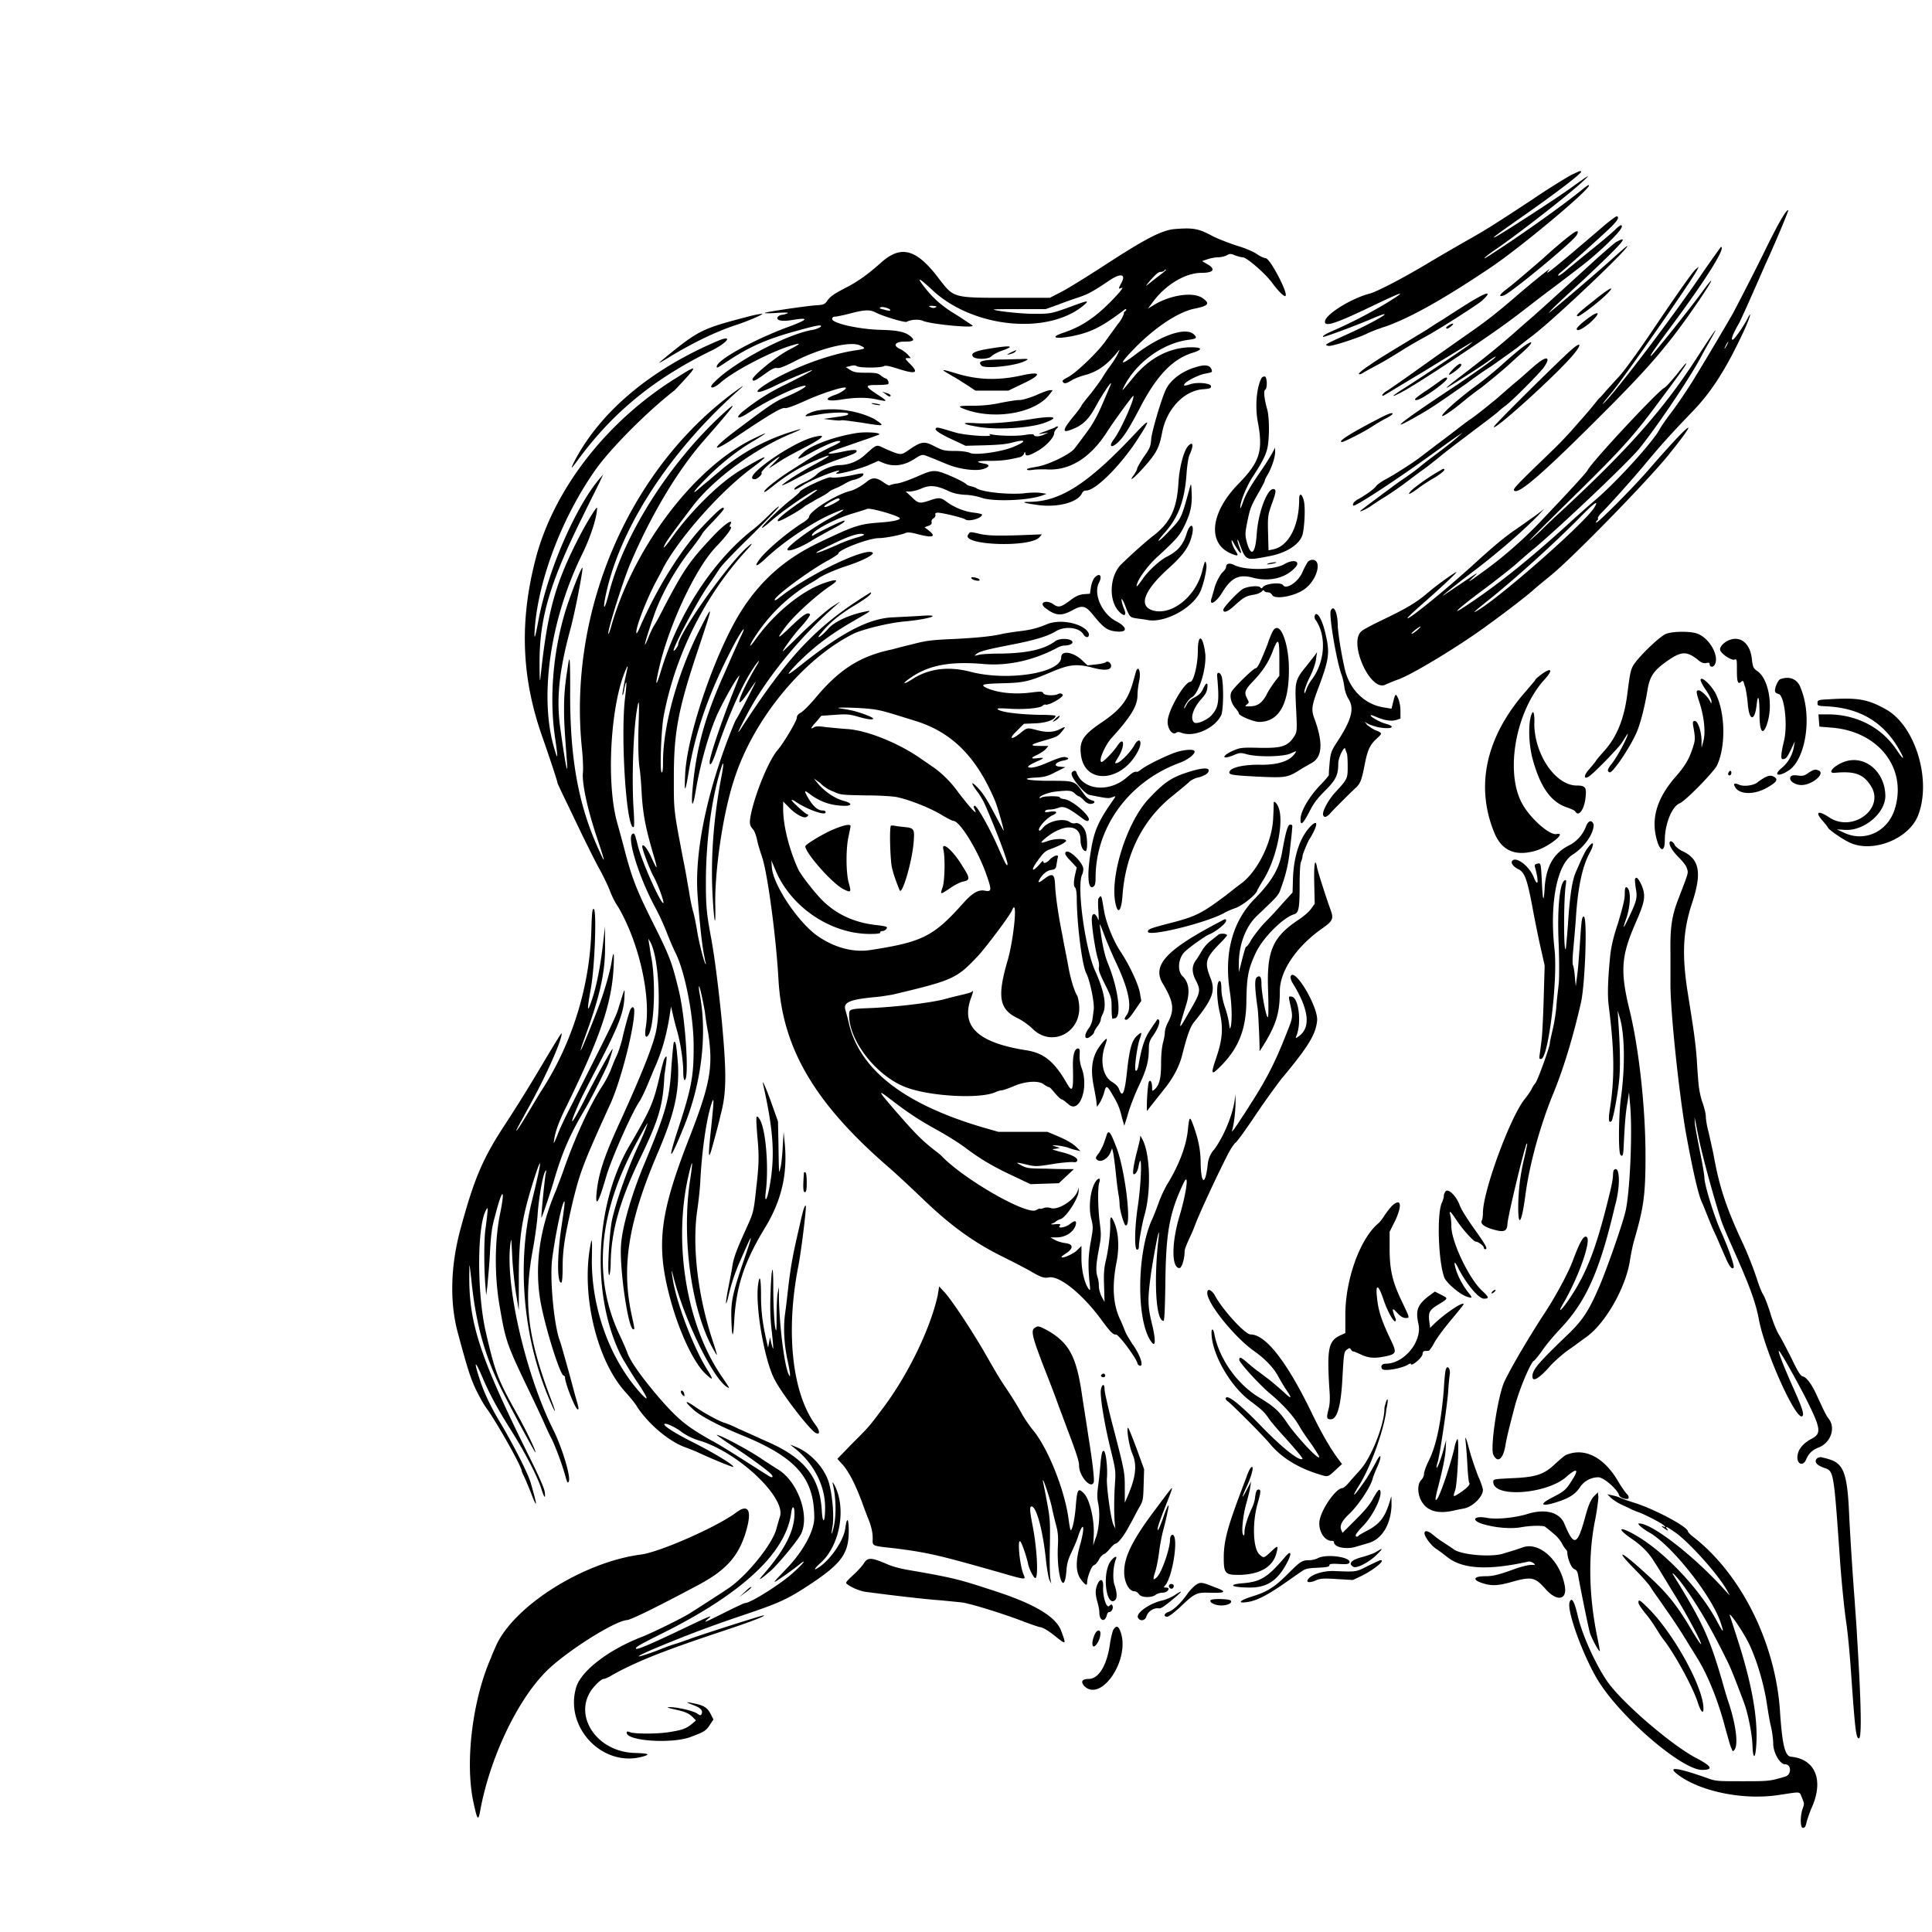 <svg xmlns="http://www.w3.org/2000/svg" viewBox="0 0 410 410"><path d="M333.5 37.1c-1.1.6-4.9 2.9-8.4 5.3-8.4 5.5-9.3 6.1-13.9 8.7-2.1 1.2-5.9 3.4-8.4 4.9-5.2 3.1-10.4 5.8-12.1 6.3-3.9 1-9.2 4.3-9.5 5.8-.3 1.4 2 .7 9.9-3.1 7.1-3.4 7.7-3.5 3-.6a98.7 98.7 0 0 1-10.8 5.6c-2.1.9-2.7 1.3-2.5 1.5.1.1 6.2-2.1 10.2-3.8 5.8-2.5 2 0-5 3.2-5.1 2.3-5 2.3-4.1 2.5.6.2 6-1.6 8-2.5.5-.3 2.5-1.1 4.4-1.7 5.2-1.9 12-5.7 21.7-12.2 6.5-4.3 21.8-17.1 21.2-17.7-.1-.1-.7.3-1.4.9-4 3.3-13.3 9.9-19.7 14-2 1.3-1 .3 1.2-1.2 4.7-3.2 15.5-11.6 18.6-14.5 1.8-1.7 1.6-1.6-2.7 1.5-2.9 2.1-14 9.3-15.7 10.2-1.4.7.1-.4 4.8-3.7 7.9-5.5 13.9-10.1 13.2-10.1 0-.3-.9.2-2 .7m40.4 17.4c-2.8 5.6-5.6 11-6.2 12.1-1.2 2.1-4.9 8.4-8.2 13.8-1.1 1.8-3.1 4.8-4.5 6.7-1.4 1.8-2.6 3.6-2.8 4-1.3 2.5-8.7 10.7-13.3 14.7-2 1.7-4.8 4.2-6.2 5.5-7.8 7.1-14.7 12.7-21.2 17-4.3 2.9-2.2.9 3.9-3.6 2.5-1.9 5.3-4.1 6.1-4.8s2.7-2.4 4.2-3.6c5.8-4.9 19.6-18 22.1-21 3.5-4.3 10.2-14.1 13.1-19.4 1.1-2.1 2.4-4.3 2.7-4.9 1.3-2.3-.3 0-2.9 4-7.4 11.6-14.9 20.1-29.6 33.7-1 .9-2.9 2.7-4.2 4-1.4 1.3-2.4 2.2-2.3 2 .1-.2 4.3-4.4 9.3-9.3 10.1-9.9 12.8-12.9 17.9-19.8 4.8-6.4 6.3-8.5 6-8.5-.1 0-1 1.1-2 2.4-1.1 1.3-2.2 2.6-2.6 2.8-1.4.7-15.3 15.6-16.3 17.5-.4.7-4.2 4.8-10 10.9-3.6 3.8-8.1 7.7-12 10.5-3.6 2.6-3.6 2.6-2.3 1.3.9-.8 1-1 .4-.6-.8.5-5.4 3.6-6.3 4.2-2 1.4 2.3-2.1 6.7-5.4 5.2-4 10.4-8.6 13.1-11.4l1.2-1.3-1.7 1.3c-1 .7-2.8 2-4.1 2.9-2.4 1.6-4.7 3.5-9.2 7.6-5.7 5.2-13.7 11.7-14 11.4-.1-.1 1.3-1.4 3-2.9 3.8-3.3 7.6-6.9 7.4-6.9-.3 0-4 2.6-6.1 4.4-2.5 2.1-4.3 3.2-9.5 5.7-2.1 1-4.2 2.1-4.5 2.4-3 2.3 1.8 13 5 11.4.4-.2 1.6-.7 2.7-1.1 2.9-1 13-7.1 19.1-11.6 4.8-3.5 8-6 9.6-7.4.9-.8 2.5-2.1 3.6-3 4.6-3.7 20.8-20.3 25.2-25.8 7-8.7 4.6-7-4 2.9-3.5 4.1-11.5 12.1-11.5 11.6 0-.2.1-.4.3-.5.1-.1.2-.3.1-.4-.1-.1.2-.6.6-1 1.7-1.7 6.6-7.1 9.9-11.1 3.7-4.4 5.4-6.2 9.5-10.5 4.2-4.3 7.3-9.3 10.9-17 1.4-3 1.9-4.9.8-2.7-1 1.9-2.8 4.4-3.1 4.4-.4 0-.1-1 1.4-3.6.4-.8 1.4-3 2.2-4.8.8-1.8 2.3-5.2 3.3-7.5 2.3-5 5-11.5 4.9-11.6-.5-.2-2.9 4.3-5.6 9.9m-33.5-6.6c-10.3 8.8-13.3 11.3-11.6 9.3.6-.7-4.1 3.1-7.2 5.8-3.6 3.1-6 5-9 7.1-2.7 1.9-4.6 3.2-13.3 9.4-2.1 1.5-4.3 3-4.9 3.4-.9.5-1.3 1.1-.9 1.1.1 0 4-2.4 8.7-5.2 4.7-2.9 9-5.5 9.5-5.8l.9-.5-.7.6c-.6.5-8.9 6.1-14.7 9.8-2 1.3-2 1.5.1.4 3.2-1.6 18.4-11.7 23.3-15.4 1.8-1.3 5.7-4.4 8.8-6.7 7.8-5.9 7.9-6 11.3-9.1 2.7-2.6 3.8-3.9 3.4-4.3-.1-.1-.7.3-1.3.9s-2.7 2.4-4.7 4-4.4 3.6-5.4 4.4c-1 .9-1.9 1.5-2 1.4-.1-.1.1-.4.5-.7 1-.8 6.7-5.9 9.6-8.6 2.4-2.2 3-3.1 2.3-3.3 0-.1-1.3.8-2.7 2m-91 .7c-2.8.2-6.4 2.1-15 7.7-3.4 2.2-7.4 4.7-8.9 5.5l-2.7 1.4h-9.2c-11.4 0-11.2 0-14.3-4-4.8-6.4-8.1-7.3-12.4-3.4-2.7 2.4-4.8 3.9-7.1 5.1-2.9 1.5-3.6 2-4.3 3-.5.7-.7.8-2.5.9-2.4.2-10.5 1.4-10.7 1.6-.1.1 1.1.1 2.6 0 1.8-.1 2.6-.1 2.2.1-.3.1-.8.3-1.1.3-.3 0-.7.2-.9.4-.6.8.8 1.1 3.1.7 3.6-.6 3.3-.1-.7 1.4-7.4 2.7-15.4 7.1-15.4 8.5 0 .4.1.3 2.7-1.4 4.4-2.9 8.3-4.6 14.7-6.3 3.9-1.1 5.2-1.3 4.6-.7-.3.2-1 .5-1.6.6-5.6.9-17 7-21 11.2-1.3 1.3-.2 1.4 1.3.1 2.5-2.3 10-6.3 14.6-7.8 2.8-.9 2.8-.7.1.7-2.9 1.5-8.2 5.9-7.8 6.4.2.4.6.2 2.7-1.3 1.4-1 2-1.3 2.5-1.2.5.1 1.5-.3 3.5-1.3 5.3-2.8 12-4.5 14.1-3.5 1.3.6 1.2.7-.6 1-5.9.8-14.1 3.9-19.3 7.2-3 1.9-2.2 2.3 1.4.6 2.8-1.4 7.2-3.2 8.1-3.5 1-.3-1.2.9-5.4 3a44.8 44.8 0 0 0-8.4 5.2c-2.4 1.8-2.1 2.5.4.9 3.2-2.1 7.3-4.2 10.1-5.3 4-1.4 2.1.1-2.4 2-2.1.9-3.5 1.9-10.8 7.4-4.7 3.6-4.6 4.4.2 1.2 8-5.4 10.2-6.6 10.8-6.4.3.1 2-.5 4.4-1.6 3.3-1.5 8.2-3.1 8.5-2.7.2.2-1.3 1.2-2.3 1.5-2.6.9-1.8 1.5 1.3 1s5.6-.5 7.7 0c2.3.5 2.3.4-.2-1.2-2.5-1.7-2.5-1.9.2-1.9 1.2 0 2.2-.1 2.3-.2.2-.4-.1-1.1-.6-1.2-.3-.1-.7-.4-1.1-.7-.5-.4-1-.5-3-.5s-2.6-.1-3.4-.6l-.9-.6.9-.2c.6-.2 1.1-.2 1.4 0 .6.4 5.1.4 5.8 0 .3-.2 1.2 0 2.8.5 4 1.3 4.7 1 2.7-1-1.1-1.1-1.1-1.2-.5-1.2h.7l-.7-.8c-.4-.4-1.1-.9-1.5-1.1-1.7-.7-1.2-1.6.8-1.6 2.1 0 2.4-.3 1.1-1.3-1.1-.8-2.6-1.1-6-1.2-4.7-.1-10.4-1.4-10.4-2.3 0-.3.2-.5.6-.5.3 0 1.8-.3 3.3-.7 3.1-.8 4.1-.8 5.3-.2 1.5.8 6.2 2.2 6.6 2 .9-.5 2.6-.6 3.5-.2 1.6.7 10.9 1.6 10.5 1-.1-.1-1.6-1.1-3.3-2.2-3.2-1.9-5.1-3.6-7.1-6.2-1.6-2.1-.9-1.7 1.8.8 8.7 8.2 24.9 9.7 32.4 3.1 1-.9.5-.8-2.5.3-4.6 1.7-4.8 1.7-8.2 1.7-2.9 0-8.2-.6-8.6-.9-.1-.1 2.4-.1 5.4-.1h5.6l2.8-1c1.5-.6 3.6-1.3 4.5-1.6 1.7-.6 2.7-1.1 6.1-3.4 2.5-1.7 3.7-1.5 2.7.4-.7 1.3-.7 1.4 0 1.1.8-.4-1.1 1.8-3.2 3.8-3 2.9-5.8 4.6-9.1 5.7-3.6 1.2-1.1 1.5 3.3.4 3.1-.8 5.3-2 9.4-5.1.3-.3.6-.4.6-.2 0 .1-.1.3-.3.4-.2.1-.2.3-.2.5a7 7 0 0 1-1.3 2.2c-.7 1-1.9 2.6-2.6 3.6-1.7 2.4-6.2 6.7-7.9 7.6-1.1.6-1.4.8-1.1 1.1.3.4.7.3 2-.5.5-.3 1.8-.8 3-1.1 2.6-.8 4.5-2.2 6.8-5.1.3-.3.2-.1-.2.7-.3.7-1.1 1.9-1.7 2.7-.6.8-1.3 1.9-1.6 2.4-.3.5-1.4 2-2.4 3.3-1.1 1.3-2 2.5-2 2.6 0 .1-.6.9-1.3 1.8-2.6 3.1-2.9 4-1.2 3.4 2.6-.9 3.9-2.1 5.4-4.8 1.9-3.5 4.2-6.7 3.1-4.4-.2.5-1 2.4-1.8 4.2-1 2.3-2 4-3.2 5.6-.9 1.2-2 2.7-2.4 3.2-.8 1.2-5.3 3.4-7.8 3.9-2.3.4-2.5.5-2.3.7.1.1.6.1 1.3 0 .6-.1 1.8-.1 2.6-.1 4.9.4 9.4-2.3 13-7.9 1.6-2.5 5.5-7.8 5.6-7.7.4.4-2.6 7.2-4.1 9.2-1.1 1.4-.7 2 .6.9 1.4-1.2 2.6-3.1 5.2-8.1 3.4-6.4 6.7-9.8 10.8-11.1 2.3-.7 2.2-1.2-.2-1.2-4.6 0-8.9 2.3-12.2 6.3-2.5 3-2.7 3.3-2.1 2.1 2.6-5.2 8.3-9.3 13.8-10 1.6-.2 1.8-.4 1.1-1.1-1.7-1.7-7 .1-12.4 4.2-3.4 2.6-3.6 2.2-.5-1 4.4-4.6 9.5-8 13-8.7 3-.6 3.4-1.1 1.6-2.3-2-1.3-6.7-.6-10.2 1.5l-1.3.8.9-1.2c2.7-3.8 7-6.4 10.5-6.4 2.6 0 3.1-.8 1.1-1.9l-1-.6 1.2-.4c.6-.2 1.6-.4 2.2-.4s1.4-.2 1.8-.4c.7-.4.9-.4 1.8 0 .6.2 1.3.4 1.6.4.9 0 5 3.6 6.4 5.6 1.1 1.5 2.5 2.9 2.7 2.6.6-.6-3.3-8-4.2-8-.3 0-1.2-.4-1.9-.9s-2.4-1.2-3.7-1.6c-1.3-.4-3.8-1.3-5.5-2.1-3.1-1.7-4.2-1.9-8.1-1.6m84.9.6c-.5.2-3.4 2.5-6.9 5.7-2.2 1.9-6.6 5.7-7.6 6.4-1.6 1.2-1.9 1.8-.7 1.4 1.4-.4 14.8-11.5 15.5-12.8.4-.8.3-1-.3-.7m8.6 2.2c-.3.2-2.3 1.9-4.4 3.8-3.5 3.2-11.6 10.6-13.8 12.5-.5.4-2.3 2-4 3.5-3 2.6-6.2 5.2-11.2 9-2.1 1.6-3.1 2.5-2.1 1.9 1.2-.7 7.3-4.6 8.5-5.5.8-.6 1.5-1 1.5-.9 0 .3-4.5 3.5-9 6.5-11.2 7.4-14.6 10.1-7.3 5.9 2.8-1.6 4.2-2.6 10.1-6.7 1.6-1.2 4-2.9 5.3-3.7 2.4-1.7 5.5-3.9 5.7-4.1.1-.1 1.5-1.2 3.2-2.5 4.7-3.6 20.8-18.9 19.9-18.9-.1 0-1.8 1.5-3.8 3.3-2.9 2.6-9.8 8.5-12.4 10.6l-.5.4.5-.6c.3-.4 3.3-3.2 6.7-6.3 8.7-8.2 10.2-9.9 7.1-8.2m18.2 6.8c-6.3 9.3-17.6 24.1-20.4 27-1 1-.9.8 1.5-2.1 3.4-4.3 16.7-23.4 17.9-25.7l.4-.8-.6.5c-.7.6-3.4 4.4-9.4 13.3-3.3 4.9-6.4 9.1-7.2 9.8l-1.9 2.1c-1 1.1-1.8 2.1-1.9 2.1s-1 1.2-2 2.4-2.9 3.3-4.1 4.7c-2.6 2.8-2.3 2.5-7.9 7.9-4.3 4.2-4.6 4.6-4 4.8 1.1.4 6.1-3.9 17-14.8 11.7-11.6 15.6-16.2 22.1-25.7 3.1-4.6 3.5-5.7.5-1.6-2.3 3.2-10.3 13.2-10.7 13.4-.5.3.6-1.3 3.7-5.5 7.7-10.3 12.3-17.6 11.1-17.6 0 0-1.9 2.6-4.1 5.8m-113.7-.9c0 .1-.6.6-1.4 1.2s-1.8 1.4-2.3 1.8c-.7.6-.6.4.5-.9 1-1.1 1.6-1.7 2.1-1.7.3 0 .7-.1.8-.3.1-.2.3-.3.3-.1m90.7 6.6c-3.3 2.6-3.9 3.2-3.2 3.2.5 0 4.9-3.4 6.2-4.8 1.9-1.9.4-1.2-3 1.6m-24.2-.9c-1.3.7-2.3 1.3-7.4 4.6-1.3.8-2.9 1.8-3.6 2.3-7.9 4.8-10.3 6.2-12.4 7.7-1.4.9-2.3 1.7-2.1 1.8.2.1.6-.1.9-.3.3-.2 1.6-.9 2.7-1.5 1.2-.6 3.7-2.1 5.6-3.3 1.9-1.2 4.1-2.4 4.8-2.8 2-1 10.5-6.4 12-7.6 1.9-1.7 1.7-2.1-.5-.9m-125 2.9c-.1.1-.6 0-1.3-.2-.9-.2-1.1-.3-.7-.5.6-.2 2.3.4 2 .7m9.7-.7c-.3.2-.7.2-1.1 0-.5-.2-.5-.3.4-.3.8.1 1 .1.7.3m-39.5 1.9c-10 2.6-10.7 2.9-17.6 8.5-2.3 1.9-2.3 1.9 1.5-.4 4.4-2.6 8.9-4.8 13.1-6.2 2.5-.8 6.2-2.4 5.6-2.4-.3 0-1.5.2-2.6.5m178.1.3c-1.4 1-2.6 2.1-2.6 2.4 0 .6 1.1.1 2.6-1.1 2.4-2.1 2.5-3.1 0-1.3M307.5 69c-.3.2-.6.4-.6.5 0 .4.4.3 1.1-.3.7-.6.4-.7-.5-.2m-155.3 3.4c-14.1 6-24.7 14.9-30.2 25.3-1 2-.9 2 .5.1 7.6-10.4 16.5-17.6 28.9-23.6 3.4-1.8 4-3.2.8-1.8m214.3.8c-.2.4-.5.8-.5.8-.1 0 .1-.4.3-.8.2-.4.5-.8.5-.8s-.1.4-.3.8m-43 .2c-.6.4-2.4 1.9-4.1 3.4-1.6 1.5-4.4 3.8-6.2 5.1-1.8 1.3-4.1 3.2-5.2 4.2-3.4 3.1-2.1 2.8 1.8-.3 1.2-1 3.2-2.6 4.5-3.5 1.8-1.4 5.4-4.4 6.1-5.1l2.1-1.9c2.8-2.4 3.3-3.5 1-1.9m9.9.9c-2.3 2-16.4 15.9-16.4 16.3 0 1 14.1-11.8 17.1-15.6 1.7-2.1 1.3-2.5-.7-.7M209.9 74c-3.1.5-4 1-3.4 1.7.5.6 3.3.6 3.9-.1.3-.3 1.2-.8 2-1.1 3.2-1.1 2.3-1.3-2.5-.5m4.6.8c-.9.5-1 .5-.3.4.4-.1 1-.3 1.2-.5.5-.5.4-.5-.9.1m-2.7 1.5c-3.5.1-4.4.4-3.5 1.3.7.7 6.6.1 8.8-.8 1.4-.6 1.3-.7-.5-.6-.9 0-3.1.1-4.8.1m114.5.8c-.7.5-2.6 2.3-4.4 3.8-1.8 1.5-3.7 3.2-4.4 3.8-2.7 2.2-4.2 3.4-5.5 4.3-.8.5-3.3 2.5-5.7 4.3-2.4 1.8-4.6 3.5-5 3.8-1.3 1-5.8 3.9-7.4 4.7-.9.5-1.7 1.1-1.9 1.4-.4.6-2.4 2-3.9 2.8-.7.4-1.2 1-.9 1.3.3.3 8.8-5.2 17.5-11.5 2.1-1.5 4.3-3.1 4.8-3.4l.9-.6-.9.8c-.5.5-2 1.7-3.3 2.7-1.3 1-3.5 2.6-4.8 3.7s-3.4 2.5-4.7 3.4c-1.9 1.4-7.6 5.6-8 6-.4.4 1.4-.4 2.2-1 .6-.4 1.9-1.3 3.1-2 1.1-.7 3-2 4.2-2.9 1.2-.9 2.9-2.2 3.9-2.9 1-.7 2.6-2 3.7-2.9 2.1-1.7 3.9-3 6.9-5.3 3.2-2.4 4.9-3.7 5.2-4 .2-.2.9-.8 1.6-1.3 1.9-1.5 7-6.7 8.1-8.1 1.5-2.1.8-2.6-1.3-.9m-17.9 1.2c-.6.6-1 1.2-.9 1.2.2.2 2.6-1.6 2.6-2 0-.6-.6-.3-1.7.8m-54.9-.3c-2.9.9-5.3 2.8-6.2 4.9-1 2.3-2.9 8.8-3 10.3-.1 1.5-.3 2-1.6 3.8-.8 1.2-1.4 2.3-1.4 2.5 0 .2-.3.7-.6 1.2-1.4 1.8-.1.9 2.1-1.6 2.6-2.9 3.2-4.1 3.8-7.2.9-5 4.6-9 8.7-9.3 1.4-.1 1.7-.2 1.7-.6 0-.7-3-1-4.6-.4-1 .3-1.2.3-1.1 0 .2-.6 2.9-2 4.4-2.3 1.6-.3 1.6-.3 1.4-.9-.4-1-1.5-1.1-3.6-.4M144 79.9c-14.9 9.1-26.2 23.5-30.2 38.2-3.6 13.5-3.2 25.6 1.3 38.3 1.3 3.7 3.2 9.4 3.2 9.7 0 .2.7 1.6 5.4 11.4 1 2 2.5 5.1 3.5 6.9 1 1.8 2 4 2.3 4.8.3.8 1 2.3 1.7 3.3 4.4 7.5 7 18.9 5.8 25.8-.2 1.4 0 2.1.5 1.5 1.3-1.5 1.7-10.7.8-16.2-.3-1.5-.5-3.2-.6-3.6l-.1-.8.4.7c1.8 3.2 2.4 14.3 1.1 19.5-.9 3.6-3.6 10.1-7.9 19.5-3 6.6-4.2 10.2-4.6 14.3-.3 3.3.5 1.9 2.1-3.7 1.2-4 5.6-13.8 7.1-15.9.3-.5 1-1.9 1.5-3.1l1.5-3.6c1.6-3.5 2.6-7 3.3-11.3l.3-2 .4 1.7c.2.9.6 2.5.9 3.5.7 2.4 1.3 6.4 1.3 8.6 0 1 .1 1.8.3 1.8 1 0 .2-12.9-1.2-18.8-1.5-6.2-1.9-7.3-5.5-14.5-3.5-7-4.5-9.5-6.2-16.1-.5-1.9-1.2-4.4-1.5-5.5-2.3-8.6-1.3-25.2 2-32.4.2-.5.3-.6.3-.3-.7 3.1-1.2 5.8-1.1 5.9.1.1.3-.6.4-1.4.5-2.3.6-1.6.1 2.4-.9 8.8.4 27.9 1.9 27 .1-.1.1-1.5 0-3.2-.5-6.6-.1-18.1.8-22.4.3-1.6.4-1.2.2 4.5-.1 4 0 7 .2 8.4.2 1.2.4 3.9.5 6 .3 4.2.8 6.8 2.3 12 1.2 4 1.1 4.2-.3 1.1-.9-2-1.9-3.1-1.9-2.2 0 .6 1.7 5.1 2.4 6.3.9 1.6 2.2 5.2 2.1 5.6-.3.8-4.5-8.5-5.4-12-.7-2.8-.8-2.9-1.2-2.6-1.2.7 1.3 8.9 4.7 15.3a52 52 0 0 1 2.6 5.6c.5 1.3 1.3 3.2 1.8 4.2 2.1 4.1 4 14 3.9 20.4 0 6-.5 8.6-3.4 17.4-2.3 7.1-1.6 6.5 1.5-1.2 3.6-9.1 4.8-19.3 3.2-27.7-.2-.9-.2-1.6-.2-1.7.2-.2.9 3.2 1.3 5.5.1 1 .4 3 .7 4.5 1.1 7.3.4 10.9-4.3 22.9-6 15.5-6.8 22.1-3.8 33.3 1.9 7.1 5.1 14 7.8 16.3 1.3 1.2 1.4 1 .3-.8-2.8-4.3-6.4-13.5-7.4-18.8-.5-2.9-.5-3.3.1-.9 2.3 8.9 8.2 21 11.2 23 .8.5.7.4-.9-2-7.9-11.3-10.7-29.8-6.8-44.4.5-1.9.5-1.2 0 2.2-2 12.7.3 28.7 5.2 36.8.6 1.1.6.9-.3-1.9-3.3-9.7-4.6-20.6-3.4-28.4.2-1.4.5-3.9.6-5.6.3-6.5 1.3-13.5 2.4-16.8.6-1.8.5-.6-.1 5.3-.7 6.4-.6 7.2.5 3 .5-1.8 1.2-4.4 1.5-5.8 1.3-4.8 1.3-8.8.3-19.8-.7-7.2-1.6-14.2-2.3-17.9-.9-4.9-1.1-6.4-1.1-11.7 0-8.8 1.2-18 3.3-24.5.5-1.5.5-.7.1 1.5-1.7 8.7-2.4 17.2-2 25.3.3 5.9.7 8 .6 2.8-.2-7.3 1.6-19.9 4.1-27.3 4.1-12.6 14.6-25.3 25.2-30.6 1.8-.9 7.4-2.3 10.7-2.6 5.6-.5 8.6-1.6 3.5-1.2-1.4.1-3.9.2-5.5.3-5.1.1-10.8 3-19.4 9.8-3.6 2.9-4 2.9-1.2 0 3.7-3.7 7-6.2 12.6-9.4 2.8-1.6 3.2-1.9 2.3-1.7-3.5.6-7.1 2.2-8.4 3.8-1.5 1.7-2.8 2.4-1.4.8 1.8-2.2 4-4 7.2-5.9 2.6-1.6 3.6-2.4 3.3-2.7 0 0-1.5.9-3.3 2.1-9.3 6.2-15.1 12.7-24.3 26.9-1.1 1.6-.3 0 1.6-3.6 4.1-7.6 11.5-16.5 18.8-22.8 1-.9.8-.7-1.1.5-1.3.9-4.1 3.4-6.2 5.4-2.1 2.1-3.9 3.8-4 3.9-.9.8 2.1-3.4 3.7-5.1 1.2-1.3 2-2.5 1.9-2.6-.4-.6-1.3-.1-4.1 2.6-2.9 2.8-3.2 2.8-1-.1 1.9-2.5 6.7-6.8 9.6-8.7 1.8-1.2 1.2-1.4-1.4-.5-4.7 1.6-10.4 6.2-14.3 11.5-1.5 2.1-1.9 2.4-1.1.9a36 36 0 0 1 11.5-11.8c1.2-.7 2.4-1.4 2.6-1.6 1.2-.8 4.1-2 6-2.6 3.1-1 5.9-2.4 5.5-2.8-1.3-1.3-13.8 4.7-19.9 9.6-.5.4-.9.6-.9.4 0-.8 7.5-6.3 11.2-8.3 1.3-.7 2.3-1.4 2.3-1.5-.1-.8 6.5-3.3 8.6-3.3 1.2 0 4.5-.6 5.7-1.1.5-.2 1.2-.1 2.7.3 3.1.8 3.9.5 2.1-.9l-.8-.6.8-.3c.6-.2.8-.5.7-.8-.1-.3.1-.6.4-.8.3-.2.5-.5.4-.8-.1-.3.1-.4.6-.4 1.3.1 5.3 1.1 5.7 1.4.7.6 3.6-.2 3.6-1 0-.1-.8-.3-1.7-.4-1.9-.2-4.2-1.1-5.8-2.3-1.2-.9-1.6-1-3.6-.3-2.1.7-2.4.7-3.8-.7l-1.3-1.2h1a8 8 0 0 0 2.5-.7c1.7-.7 3.1-.6 5.8.7.9.4 1.9.6 3.2.7 1 0 2.7.3 3.8.7 2.7.8 10 .5 12.8-.6l.8-.3-1.2-.2c-.7-.1-2.3-.1-3.7.1-3.4.3-8.9-.3-10-1.1-.1-.1-.7-.3-1.1-.4-.5-.1-.9-.3-1-.4-.3-.5-5.1-2.7-6.3-2.8-1.1-.1-1.6 0-4.1 1.1-1.6.7-3.5 1.4-4.3 1.5-.8.1-1.5.3-1.6.4-.1.1-.7-.2-1.4-.7-1.4-1-2.3-1-3.3-.2-1.2 1-2.8 1.9-3.7 2.1-2.9.7-8.7 4.3-8.7 5.5 0 .2-.6.8-1.3 1.2-3.5 2.2-8.3 6.3-9.5 8.2-.9 1.3-.2 1.1 1.6-.6 3.6-3.4 9.4-7.3 13.5-9.2 4-1.8 4-1.4-.1.8-3.8 2.1-8.8 5.8-8.8 6.5 0 .7 3-.5 5.2-1.9.6-.4 2.3-1.3 3.7-2.1 2.7-1.4 3.4-1.9 3.2-2.1-.2-.2-5.8 2.6-6.4 3-.3.2-.5.3-.5.1 0-.9 5-3.6 8.9-4.7 1.3-.4 2.6-.8 2.8-.9.6-.3 6.2 1.3 6.9 1.9.4.4-1.4.8-4.3 1-4.2.3-5.4.7-12.7 4.2-7 3.3-12.2 7.8-16.3 14.1-5.5 8.4-11.8 26.5-12.2 35.1-.2 4.1 0 4 .7-.2 1.5-9.1 4.5-17.4 9.4-26.8 1.6-3.1 3.1-5.2 1.9-2.6-.4.8-1.1 2.4-1.6 3.5s-1.7 3.9-2.7 6.1c-3.9 9-5.5 15.4-6.2 24-.2 3.3.2 2.9.8-.8 1-5.9 3.1-13.1 4.9-16.7 1-2.1 3.1-5.9 3.8-6.8.8-1.1.8-1.2-1.1 3.6-2.5 6.4-4.7 13-4.7 14.1 0 1.2.6.2 1.5-2.5 2.2-6.6 5.2-13.5 7.5-17 1.2-1.9 2-2.7 1-1-4 6.7-5.2 10.9-1.4 5.1.6-.9 1.2-1.7 1.2-1.7.1 0-3.8 7.6-4.2 8.1-.1.1-.9 2-1.7 4.1-4.7 12.4-7 24.1-6.5 32.7.4 5.7 1 11.5 1.5 13.6.1.6.2 1.2.3 1.3 0 1.3-1.5-4.3-1.9-7.1-.2-1.1-.5-2.8-.8-3.8-.3-1-.7-3.1-.9-4.5-.3-1.5-.7-4.2-1.1-6-2.2-11.5-2.1-10.8-2.1-18.1 0-9.5.9-14.4 5.2-27.2 3.2-9.6 3.2-9.8.4-4.3-4.8 9.4-7.9 20.6-7.9 28.3 0 1.7-.1 2.3-.3 2.2-.4-.3-.1-8.7.4-11.7 2.4-13 8.7-25.7 17.6-35.4 1.4-1.5 1.5-1.9.2-.7-4 3.4-14.7 18.5-14.7 20.8 0 .1-.2.4-.4.7-2.4 3.1 3.7-8.8 6.7-13.2 1-1.4 2.1-3.1 2.5-3.7.4-.7 3.5-3.9 6.8-7.1 3.3-3.3 5.9-6 5.8-6.1-.1-.1-1 .7-2 1.7s-2.7 2.6-3.8 3.4c-8.5 6.8-15.7 18-19.3 30-1.2 4-1.2 2.6 0-2.2 2.3-8.9 7.6-20 11.7-24.3 2.4-2.5 3.7-4.3 3.1-4.3-.2 0-.2-.2 0-.5.7-1.4-1.2-.1-3.5 2.3-5.1 5.4-6.3 7.1-10.6 15.3-.7 1.4-1.6 3.1-2 3.7s-1 1.9-1.3 2.7c-1.5 3.7-.5 0 1.4-5.3 1.5-4.1 4.3-9.1 7.4-13.1 1.5-1.9 2.6-3.5 2.6-3.6 0-.1 1-1.3 2.3-2.6 1.2-1.3 2.3-2.5 2.3-2.7 0-.7-.9 0-3.9 3.1-4.8 4.9-10.1 13.3-13.9 22-.3.8-.7 1.4-.7 1.3-.5-.5 2.1-7.3 4.3-11.3.3-.6 1-1.8 1.4-2.7 3.5-6.4 11.8-15.8 18.4-20.8 4.6-3.4 4-3.4-1.9.1-4.6 2.7-10.6 8.7-14.5 14.1-1.7 2.4-2.5 3.2-1.5 1.4.6-1 2.3-3.3 5.8-7.9 4.4-5.7 13.1-12.1 20.9-15.3 2.8-1.2 2.5-1.2-.9-.1-5.1 1.7-9.8 4.3-13.9 7.7-.9.8-2.2 1.8-2.8 2.4-.7.5-1.7 1.4-2.3 1.9-1.5 1.3-.7.1 1.8-2.4 2.8-2.9 6.7-6 10-7.9 3.3-2 3.3-2.1.2-.6-12.6 6-25.4 22.8-30.3 39.6-.3 1.1-.6 2-.7 1.9-.3-.3 3.2-11.6 4.8-15.2 4.4-10.3 10-19.5 15.2-25.5 7.2-8.2 8-9.4 3.9-5.6-11.1 10.3-20.7 25.5-23.8 37.8-1 3.9-1.4 3.6-.5-.4 3.2-14 13.4-29.6 27.5-42.3 1-.9 1.6-1.4 1.3-1.3-23.4 16.2-37.1 47-34 76.9.2 2 .3 4.3.2 5.1-.2 2.2.9 7.5 2.9 13.5 1.9 5.7 2 6.2.5 2.9-4.4-9.6-6.2-19.6-6.1-34 0-6.9-.1-7.8-.5-4.9-.6 3.7-.8 5.9-.8 8.9 0 2.7.1 4.4.6 11.1.3 4.3-.5-.4-1.5-7.7-.7-5.9-.1-11.6 2.2-20.1 1-3.6 2.8-13 2.6-13.2-.2-.2-2.1 4.6-3.3 8.2-2.9 8.9-3.8 19.3-2.5 27.9.6 4.2.6 4.8 0 2.8-3.5-10.9-1.2-27.7 5.8-41.9 1.7-3.5 3.1-7.7 3.1-9.7 0-.5-1.9 2.6-3.4 5.4-5.5 10.5-7.1 16.4-8.6 30.5-.1 1.3-.2.7-.2-2.5-.1-9.9 2.1-17.4 9.3-31.9 1.6-3.3 3.3-6.6 3.6-7.3l.6-1.3-.7.8c-5.2 6.1-11.2 19.9-13.1 30.5-.7 3.7-.9 4.1-.7 1.2.8-10.4 5.9-23.6 12.8-33.4 3.2-4.6 11.2-12.6 16.9-17 4.9-5.2 5.2-5.7.8-2.9m56.2-1.3c0 .1.9.6 1.9 1.2 1.1.6 2.6 1.6 3.4 2.1l1.5 1h7l2.9-1.4c4.3-2 4.2-2.8-.2-1.8-5.1 1.1-9.2.9-13.6-.4-2.6-.8-2.9-.8-2.9-.7m67.6 1.5c-1.1 1.8-1.5 6-.9 9.3 1.2 6.3.5 8.6-4.2 13.4-5.9 6.1-6.5 12.6-1.4 14.7 1.5.6 1.6.5.9-.6-.4-.6-.7-1.4-.8-1.8-.1-.7 0-.6.6.5 1.2 2 1.7 2.4 1.1.7-.3-.7-.5-1.5-.5-1.7 0-.2.2.1.4.7 1.4 3.7 1.3 3.7 6 2.8 4.1-.7 7.1-2.7 7.5-5 .4-2.1.5-5.5.2-6.8-.4-1.6-1-1.8-1-.3 0 5.7-2.3 10-5.6 10.6l-.9.2-.1-3.7c-.1-3.5 0-3.8.7-5.9 1-2.7 1.1-3.3.5-3.4-1.3-.3-3.3 4.9-3.6 9.5-.3 4.3-1.2 5-2.1 1.8-.4-1.6-.4-1.8.1-4.4.6-2.9.8-3.4 2.6-6.5.6-1.1 1.1-2 1.1-2.2 0-.1.3-.8.7-1.4.8-1.5 1.5-3.5 1.5-4.7V95l-.7 1.3c-.4.7-1.5 2.5-2.5 3.9-2.3 3.4-3.1 4.8-3.7 6.6-.3.8-.5 1.3-.5.9 0-1.2 1.3-4.5 2.7-6.6 2.1-3.2 2.8-4.7 3.1-6.2.4-2.1.4-6.4-.1-8.1-.6-2.1-.8-3.9-.4-4.1.5-.3.4-2.8-.1-2.8-.3 0-.5.1-.6.2m37.6.9c-.6.4-1.9 1.4-2.9 2-2.2 1.5-2.6 1.9-1.9 1.9 1 0 6.5-3.9 6.5-4.6 0-.4-.7-.1-1.7.7m-85.6 2.9c-1.5.6-2.8 1-3.6 1-.6 0-2.4.3-3.9.6-1.8.4-3.8.6-5.7.6-3.4 0-3.6.1-1.7.8 6.4 2.3 15 .7 17.9-3.3l.6-.8h-.6c-.3 0-1.7.5-3 1.1m-31.9-.3c.7.6 1.1.7 1.1.3 0-.1-.4-.4-.9-.5l-.9-.3.7.5m-2.8 2.1c.5.2 1.9.4 1.7.2-.1-.1-.6-.2-1.2-.3-.7-.1-.8 0-.5.1m-11.5 1.4c-1.3.2-2.9 1-2.6 1.2.1.1 1.2-.1 2.5-.3 2.7-.5 6.5-.6 6.5-.2 0 .3-.3.4-3.2.8l-2 .3 1.6.2c.9.1 1.8.2 2.1.1.3-.1 2.3.2 4.4.5 4.9.8 5.1.8 2.6-.8-3.1-1.6-7.8-2.5-11.9-1.8M292.3 89c-5.8 3-8.6 4.8-7.5 4.8.4 0 4.8-2.2 6.4-3.3.8-.5 2.1-1.3 2.9-1.7 1.4-.7 1.8-1.2 1.1-1.1-.3 0-1.6.6-2.9 1.3m-73.2-.1c-4.3.7-9.2 1.1-12.1.9-3.3-.2-2.9.2.7.8 4.2.7 11.5.2 14.3-1 2.9-1.1 1.6-1.4-2.9-.7m22 2.9c-10.2 10.9-16.1 14.7-22.8 14.7-1.8 0-.9.3 2.2.7 4.1.5 8.2-.6 9.1-2.5.2-.4.5-.6.9-.6 1.9 0 6.8-4.8 10.4-10.1 3.3-5 3.4-5.6.2-2.2m-17.2-1.1c-.1.1-1 .4-2 .8-1.7.6-1.8.7-.6.5l1.2-.2-.9.4c-1 .5-2.1.5-2.2.1-.1-.2-.6-.2-1.9 0-1.7.3-5.5.2-7-.1-.6-.1-.7-.1-.4.1.7.5-5.2.1-7.3-.5-3.7-1.1-3.9-1.2-4.2-.9-.4.4 1.3 1.4 4.2 2.7l2.1 1 4-.1c3-.1 4.5-.2 6-.6 3-.8 3-.2 0 1-2.5 1-8 1.8-9.1 1.2-.4-.2-1.7-.4-3.1-.4-2.2 0-2.6-.1-4.2-.9-2.5-1.3-2.9-1.2-6.1 1-1.2.8-1.4.8-4.6-.6-1.9-.9-1.6-1-4.1 1.2a8.17 8.17 0 0 1-5.5 2.3c-1.5 0-3.9 1-4.9 2-.5.5-1.6 1.2-2.5 1.6-1.5.7-2.4 1.3-2.2 1.6.1.1 1-.4 2.1-1.1 2.8-1.6 9.2-3.9 6.9-2.5-1.2.8 4.8-.7 7-1.7l1.8-.8 1.2.5c2.1.8 4.2.5 6.3-.8 1.5-1 1.8-1.1 2.6-.8 2.1.8 3.2 1.3 4.7 1.9 2.2.9 5.6 1.4 7.2 1 1.6-.4 1.8-1 .5-1.2-2.1-.4-1.7-.6 1-.6 2.4 0 3.7-.1 6.6-.8.3-.1.7-.4.8-.7.2-.5.2-.5.3-.1 0 .7.7.6 2.6-.5 1.8-1 3.6-3 3.5-3.8 0-.2.2-.6.5-.9s.4-.5.3-.5c-.3 0-.5.1-.6.2m-42.1 1.2c-4.6.7-9.8 2.6-11.4 4.2-1.7 1.6-1.2 1.6 1.5.1 2.9-1.6 5.6-2.8 6.3-2.6.4.1-.2.5-2 1.3-1.4.7-3.1 1.6-3.7 2-.7.4-2.7 1.7-4.6 2.9-3 1.9-6 4.3-5.7 4.6.1.1.9-.5 1.9-1.3 3.3-2.6 6-4.2 10.2-5.9 2.5-1 2-.5-1.3 1.3-3.2 1.7-6.1 3.6-7 4.4-.3.3.6-.1 2-.8 4.2-2.3 7.7-3.9 10.5-4.8 2.6-.9 3.3-1.2 3.3-1.6 0-.3-.9-.3-3.2.2-3.4.7-3.7.4-.5-.7 1.5-.5 4-1.4 5.5-1.9s2.7-1 2.8-1c1.1-.5-2.8-.7-4.6-.4m-9.3.9c-5 1.4-15.5 8.9-12.3 8.9.5 0 1.7-1.1 1.4-1.3-.3-.2 2-2.4 3.5-3.3.6-.4.4-.1-.7 1-1.7 1.7-1.7 1.6 1.1-.2 1-.7 3.5-2 5.4-3 4-2.1 4.7-2.9 1.6-2.1m79.6 1.9c-.9 1-1.8 4.5-2 7.5-.3 5.6-1.6 8.5-5.1 11.3-1.7 1.3-4.4 3.7-7 6.2-2.5 2.4-2.8 7.6-.6 10 1.2 1.3 1.8 1 1.1-.6-.3-.7-.5-1.6-.5-1.9 0-.3.4.3.8 1.4.9 2.3 1 2.4 2.2 2.6.5.1 1.7.2 2.6.4 3.7.6 9.4-2.5 11.1-6 .7-1.5 1.5-5 1.3-5.8-.2-1-.3-.9-.9 1.5-1.4 5.4-6.6 9.5-10.6 8.2-2.9-1-1.7-4.2 3.5-8.9 3.1-2.8 4.3-4.5 4.9-6.8.7-2.6-.3-3.1-1.1-.5-.7 2.3-1.9 3.7-4.1 4.8-1.6.8-4.1 3.1-5.3 4.9-1.2 1.7-1.5 1.9-.9.4.6-1.3 2.4-3.7 4.2-5.3 3.8-3.5 4.6-4.4 5.5-6.2 1.4-2.8 1.8-4.5 1.7-7.2-.1-1.8-.1-2.2-.3-1.6-1.9 6.9-1.8 6.8-4.3 9.4-2.6 2.8-3.4 3.1-1 .4 2.8-3.2 4.1-6.7 4.5-12.3.1-1.7.4-3.5.6-4 1-2.1.8-3.1-.3-1.9m51 6.7c-1.5 1-3.1 2.2-3.6 2.7-1 1.1-.4.9 1.5-.5.8-.6 2.3-1.6 3.4-2.2 1.9-1.2 2.6-1.9 1.8-1.9-.1.1-1.6.9-3.1 1.9m-121.6-.7c-2.2.5-4.6.8-5.2.6-.6-.2-6.6 2.6-6.6 3.1 0 .1-.9.9-1.9 1.7-2 1.5-6.3 5.7-6.1 5.9.1.1 1-.6 2-1.5 3-2.6 9.7-7.1 9.7-6.5 0 .1-1.4 1.1-3.2 2.3-3.8 2.6-5.8 4.3-5 4.3.5 0 4.6-2.3 5.5-3.1.2-.2 1.4-.8 2.5-1.5 1.2-.6 2.4-1.3 2.7-1.6.3-.3 1-.6 1.5-.8.5-.2 1.3-.6 1.8-.9.5-.3 1.3-.7 1.7-.8 1.1-.2 2.3-.8 2.3-1.2.2-.3-.3-.3-1.7 0m-3.3 5.3c.1.2-2.5 1.6-3.1 1.6-.5 0 .1-.5 1.3-1.2 1.4-.7 1.6-.8 1.8-.4m160.2 1.6c-1.9 3.3-20.9 19.9-25.1 22.1-.9.5-.6.2 2.9-2.6 5.6-4.5 13.2-11.4 18.6-16.8 3.4-3.5 4.6-4.4 3.6-2.7m-132.9 5.8c-1.9 2.3 13.1 2.9 15.1.6l.5-.6-5.2.2c-4.1.1-5.7.1-7.5-.2-2.7-.6-2.5-.6-2.9 0m-22.2 0c.2.1-.2.3-1.2.6-.8.2-2.9.9-4.6 1.7-5.2 2.3-5.8 2.1-.9-.2 3.8-1.9 6-2.5 6.7-2.1m94.2 5.9c-.2.3-.7 1.2-1.1 2.1-.8 2-3.4 3.8-4.1 2.8-.4-.7-3.7-.4-4.3.4-.2.3-.4.3-.5.1-.3-.5-2.5-.3-3.6.2-1 .5-4.3 4-4.3 4.5 0 .8 1 .4 2.4-.9 1.9-1.7 2.3-2 4.1-2.3.8-.1 1.5-.5 1.7-.7.2-.3.4-.3.5-.1.1.2.4.3.8.3s.7.3.9.6c.6 1 5 .2 7-1.4 2.6-2 3.6-6.1 1.5-6.1-.3 0-.8.2-1 .5m-4.9.4c-2.1 1.3-8.4 1.4-10.7.2-1-.5-1.7-.3-1.7.4 0 .3-.3.7-.6 1-.7.6-1.6 2.4-1.9 3.6-.1.5-.4 1.3-.5 1.8-.8 2.1.8 1.3 2.2-1 1.9-3.1 3.5-3.9 6.5-3.1 3.4.9 6.8.1 8.8-2 1.5-1.4 0-2.1-2.1-.9m-3.5-.1c-.4.2-.2.2.5.1.6-.1 1.1-.2 1.2-.3.3-.2-1.2 0-1.7.2m-36.9 3.1c-.3.4-.6 1.3-.7 2l-.2 1.3-1.3.1c-1 .1-1.7.4-3 1.4-1.9 1.4-2.4 1.5-3.5.7-1.5-1-3.1-.3-1.7.8 2.2 1.7 3.4 1.8 5.8.5 2.2-1.2 2.8-1 4.7 1.4 1.9 2.3 2.7 2.9 4.5 3.1 2.6.3 2.5-.9 0-2.2-3-1.6-4.9-5.9-3.5-8.3.7-1.5-.1-2-1.1-.8m-26 .1c.4.4 1.7.6 1.7.3s-.9-.6-1.6-.6c-.2 0-.2.1-.1.3m76.2 6.8c-.4 1 1.2 10.6 2.3 13.6.3.8.5 1.9.6 2.6.1.8.4 1.7.8 2.4 1.4 2.1.8 4.5-2.5 9.5-1.2 1.8-1.3 2.4-1.5 5-.1.9-.1 1.7-.1 1.8 0 .1-.9 1.2-2.1 2.4-2.1 2.3-3.8 5.1-3.9 6.8-.1 1.7.5 1.2 1.8-1.3 1-2 1.7-2.9 3.4-4.6 2.3-2.3 2.8-3.3 2.8-5.8 0-1.3 1.4-4 1.5-3 .1.3.2.6.3.8.1.1.2 1.3.2 2.7 0 2.7 0 2.8-2.5 5.5-1.6 1.7-3 4.3-2.7 5 .2.6.8.4 1.5-.4s4.2-4.3 5.4-5.4c1-.9 1.3-1.8 1.9-4.9.6-3.1 1.1-4.2 2.5-5.5 1.3-1.2 1.3-1.2-.1-1.8-.6-.2-1.4-.8-1.8-1.1l-.6-.7.9.5c.5.2 1.6.6 2.4.7 2.5.4 3.4-.2 1.2-.8-1.2-.3-3.5-1.6-3.2-1.8.1-.1.6.1 1.3.4 1.7.7 3 .9 4.1.6l.9-.3v-1.6c0-1-.2-2-.5-2.7-.5-1.1-.6-1.1-1.1 1l-.3 1.2-1.8-.3c-4.1-.7-7.3-4-8.2-8.5-.7-3.2-1.2-6.3-1.4-8.6 0-3.1-.9-4.8-1.5-3.4m-3.4 1.1c-.1.2 0 .7.3 1 2.2 3.4 1.9 8.7-.9 12.5-.5.6-1 1.6-1.2 2.2-.3.8-.4.9-.4.4 0-.4.5-1.8 1.2-3.2.7-1.4 1.3-3.2 1.3-3.9l.2-1.3-.5.7c-.3.4-1.1 1.4-1.8 2.3-2.3 2.8-2.4 3.3-2.2 8 .3 5.9.3 5.9-.5 7.1-1.3 1.9-2.6 2.3-7.3 2.2-3.8-.1-4.1 0-5.5.6-2.5 1.1-2.5 2 0 1 1.4-.6 1.6-.6 3-.2 2.5.6 7.6.5 9.2-.2 1.3-.6 1.3-.6.9 0-1.1 1.6-3.5 2.4-7.1 2.4-3.4-.1-6.2.5-6.7 1.3-.4.8 0 .9 5.6 1.2 6.1.3 6.6.2 8.9-1.2.9-.6 2.2-1.3 2.7-1.6 2.4-1.2 2.7-4.2.7-9.6-.7-1.9-.5-2.8 1.1-7 2-5.4 2.2-6.9 1.4-10.4-.7-3.5-2-5.6-2.4-4.3m-56.9 1.8c-1.7.7-3 1.1-5.3 1.4-1.7.2-3.5.5-4 .6-2.1.5-4.7.8-10.2 1.1-5.1.2-6.2.4-8.9 1.1-1.7.4-3.6.9-4.3 1.1-6.8 1.4-11.3 4.2-16.5 10.5-1.1 1.3-2.4 2.6-2.9 2.9-.6.3-.9.7-.9 1.1 0 .7-2.8 5.4-4.1 6.9-1.8 2.1-4.6 8.8-5.6 13.4-.4 2-.4 2.5.4 3.4.3.3.7 1.4.9 2.4.2 1 .7 2.5 1 3.4 1.2 3.5 3 17.1 3.5 26 .8 14.6 7.6 26.3 23.6 40.1 1.6 1.4 4.7 4.3 6.9 6.4 6 5.8 11.1 9.5 17.5 12.6 2 1 4.3 2.2 5.2 2.7 2.4 1.4 3.1 1.7 4.1 1.5 2.2-.5 7 3.3 11.1 8.8 2.1 2.9 2.7 3.4 3.2 3.3.6-.1 4.6 5.4 4.6 6.2 0 .1.2.3.4.4 1 .4.3-2.1-1.5-4.6-.6-.9-1.3-2.1-1.5-2.6s-.6-1.5-.9-2.2c-1.7-3.3-2-7.4-.9-12.8.5-2.8.4-5.7-.4-7.8-.7-1.8-1-1.9-1-.4.1 2.1-.4 5.9-.9 8-.4 1.7-.5 2.8-.4 5.5l.1 3.4-.6-1.1c-.3-.6-.6-1.6-.6-2.2 0-.6-.1-1.5-.3-2-.4-1.4-.3-2.7.3-5.9.5-2.6.5-3.1.2-5.5-.4-3-.5-7.6-.1-8.7.4-1.2-.5-.9-1.1.4-.9 1.9-1.2 5.2-.6 7.4.4 1.7.4 1.9-.1 4.7-.6 3.1-.6 5.4-.3 8.6.2 1.9.2 2-.2 1.5-.8-1.1-1.5-3.8-1.5-6.5v-2.6l-.8.8c-.7.8-3.1 1.9-3.4 1.6-.1-.1.2-.3.6-.6 2-1.2 2-2.2.1-2.4-.7-.1-1.7-.4-2.2-.7l-.9-.5h1.3c2 0 3.7-1.2 4.1-2.7.2-.9-.2-1-1.3-.1-.9.7-2.7 1-2.1.3.3-.3.1-.4-1-.3-.7.1-1 0-.7-.1s.7-.3.9-.5c.2-.2.7-.4 1-.5 1.2-.4 3.9-4.6 3.8-6v-.7l-.2.7c-.6 1.9-4 4.1-5.6 3.7-.6-.2-1.3-.2-1.7 0-.3.1-.7.2-.7.1-.1-.1-.4.1-.8.3-1.9 1.2-15.5-6.6-20.2-11.6-.1-.1-.7-.6-1.5-1.2-2.9-2.3-4.1-3.6-8.3-8.4-3.6-4.2-3.8-4.5-.9-2.3 3.5 2.7 5.9 4.3 9.5 6.3 2.2 1.2 5.1 3 6.4 4 3.2 2.4 5.9 4 10.2 6l3.6 1.7 3-.1 3-.1 1.6-1.5 1.6-1.5h-1.1c-.6 0-2.8 0-4.9-.1-3.5 0-4-.1-5-.6-1.5-.8-1.4-.8.8-.3 2 .5 2.3.5 6.5-.2 1.4-.2 2.9-.3 3.4-.3.7.1.9 0 1-.3.2-.6-1.2-1.3-3.7-1.9-1.8-.5-1.8-.5-.9-.6l.9-.2-.9-.3c-.9-.3-.9-.3.5-.2.8.1 1.8.3 2.3.5.5.2 1.2.4 1.7.5l.8.2-.9-.9c-.6-.6-1.9-1.4-3.5-2.1l-2.6-1.1h-10.4l-3.5-1c-16.5-4.9-25.8-12.1-28.2-21.8-.3-1.4-.7-2.7-.8-3.1-.5-1.6 1-2.2 6.3-2.7 1.3-.1 2.9-.4 3.6-.5 13.1-3.1 13.7-3.4 18.4-8.4 1.7-1.9 6.7-8.5 7.1-9.6 1.2-2.8.4 5.8-.9 10.5-2.3 7.8-1.9 10.5 1.9 12.4 1.1.5 2.6 1.6 3.3 2.3 4.1 4.1 10.5.8 9.9-5.1-.1-.9-.3-1.8-.4-1.9-.5-.7-1.4-3.4-1.9-6.3-.3-1.7-.9-4.5-1.2-6.3-.8-3.9-1.5-8.4-1.6-11-.1-2.3-.6-2.5-2.4-1.1-1.2.9-1.4.8-.7-.3.7-1 1.5-1.6 2.4-1.7.7-.1.9-.3 1-1.1.1-.5.2-1.3.3-1.6.2-.7-1-.3-1.9.7-.6.6-1.2.7-1.2.2 0-.2-.3 0-.6.4-1.7 2-2.2 1.7-.7-.4 1.3-1.8 1.7-2.2 2.8-2.6 2.2-.8 3.6-1.6 3.3-1.9-.4-.4-2.6-.3-3.9.2-1.7.6-1.7.4-.1-.9 3.8-2.9 7.1-2.6 7.1.6 0 1.3.5 2.4 1.1 2.4.4 0 .4-2.6 0-4-.4-1.2-1.4-2.1-2.2-1.9-.4.1-.8 0-1.1-.2-1.3-1-4.6-.3-5.8 1.2-.4.5-.7.7-.8.5-.3-.5 1.7-2.7 2.9-3.2 1.3-.6.8-1-.8-.7-.7.1-.9.1-.8-.2.1-.2.5-.3 1-.3s1.4-.2 1.9-.4c1.1-.4 2.1.1 4.9 2.2.8.6 1.2.8 1.4.5.7-.7-3.4-4.3-5.1-4.5-.6-.1-1-.2-1-.4 0-.3-3.1-.3-3.8 0-.3.2-.5.2-.5.1 0-.4 1.8-1.1 3.3-1.3 2.8-.3 3.5-.3 4.2.4.3.3.7.6.9.6.1 0 .6.4 1 .8.4.5 1 .8 1.4.8.8 0 1.2-.5.5-.7-1-.3-1.3-.6-2.3-2-1.5-2.2-1.8-2.2-6.8-2.2-4.8 0-6.7-.5-2.8-.7 1.7-.1 2.4-.3 4.1-1.2l2-1-1.2-.1c-1.5-.1-.9-1 .8-1.3 1.1-.2 1.3-.5.5-.7-.5-.2-1.7.2-3.8 1.1-1.6.7-2.9 1.1-3.6 1.1-1.1 0-.7-.4 1-1.2 1.9-.8 2-1 .4-.8-1.5.2-1.5-.1-.1-.7.6-.3 1.4-.8 1.8-1.2l.6-.7h-1.8c-2.4 0-2.1-.3 1.1-1.2 2.4-.7 2.7-.8 3.5-1.8 1-1.2.9-1.2-.5-.5-1.2.6-2.8.7-4.9.1-2-.5-1.9-.5-3.4.7-2 1.6-2.5 1.2-.7-.5l1.5-1.5 2.5-.1c2.3-.1 4.2-.8 4.2-1.6 0-.1-1.5-.2-3.4-.2-5-.1-8.9-.7-8.9-1.3 0-.1 1.1-.1 2.5 0 3.1.2 6.5-.1 7-.6.2-.2.5-.3.6-.3.6.4 4.2-1.7 3.7-2.1-.3-.3-.6-.3-1-.1-.8.4-2.9.3-3.1-.2-.2-.4-.5-.4-2.9-.1-3.4.4-6.9 0-9.1-1-1.5-.7-.9-.9 3.3-1 4.6-.1 5.7-.4 10.2-2.3 4-1.7 5.5-1.9 9-1 2.6.7 3.9.5 3.9-.4 0-.6-.7-1.1-1.1-.8-.2.2-1.1.4-2.1.5l-1.8.2-1.3-1.2c-1.9-1.7-4.3-2-4.3-.5 0 3.3-11.2 5.1-19.1 3.1-4.9-1.3-9.1-.7-12.6 1.6-1.7 1.1-2.2 1-.5-.2 3.9-2.8 8.4-3.7 15.6-3.1 5.3.5 10.9-.8 15.9-3.5.4-.2 1-.4 1.3-.4 1 0 1.8-.3 1.8-.7 0-.8-2.7-1-3.7-.2-2.3 1.7-5.8 2.5-11.4 2.6-2.2 0-4.4.1-4.9.3-.9.2-.9.2-.4-.2.7-.6 2.4-1 7.5-2 4.7-.9 7.7-1.8 9.3-2.8 1.9-1.2 5-.9 5.9.6.5.8 1.2.8 1.2 0-.5-2-5.7-3.5-9-2.1m78.7 1.2c-.5.4-1 .8-1.2.8-.2 0 .2-.4.7-.8 1.3-1 1.6-1 .5 0m-30.6.1c-.2.3-.8 1.6-1.2 2.9-1.3 3.3-2.1 5.1-2.5 5.1-.5 0-4.9 4.3-5.2 5.1-.4.9 0 2.4.9 3.4.4.5.7.9.7 1.1 0 .5 3.2 1.8 4.3 1.8 4.5 0 6.6-4.3 6.3-12.5-.3-5.1-2-8.9-3.3-6.9m83.4.7c-1.4.5-6.3 5.3-7.1 6.9-.5 1-.6 1.6-1.2 6.2-.7 5.2-2.3 8.9-4.8 11.7-.8.9-1.7 1.9-1.9 2.3-.2.3-.9 1.1-1.4 1.7-1 1.1-1.2 2.1-.2 1.6s6.4-6.1 7.2-7.3c1.4-2.2 1.4-2.3 1.1-1.3-.7 1.7-2.2 4.4-3.2 5.7-1 1.2-1.1 1.7-.5 1.9.6.2 4-4.8 5.5-8 .9-1.8 1.9-5.7 2.5-9.3.5-3.2 1.4-4.4 4.6-6.6 2.7-1.8 3.8-1.8 6.1 0 .8.7 1.3.8 1.8.7.5-.1.7-.1.7.2 0 .6.6.8 1 .3 1.3-1.8-1.1-6-3.8-6.8-1.7-.5-5.1-.4-6.4.1m-99.4 3.7c0 2.8-.9 6.5-1.6 6.5-1.2 0-4.7 6-4.8 8.3-.1 1.6 1 3.1 1.8 2.5.3-.2.6-.2 1.1 0 2.6 1 6.9-.8 8.4-3.6.6-1 .6-7.3.1-8.5-.4-.9-1-.8-.9.1.5 5.5.3 6.6-1.2 8.3-.9 1-3.2 2-3.7 1.5-.9-.8-.2-3 1.5-4.9.8-.9 1.2-1.5 1.3-2.3.2-1.4-.2-1.4-.9.1-.4.9-.9 1.3-1.8 1.8-.8.4-1.4.9-1.7 1.6-.3.5-.5.9-.5.7 0-.5 1-2 1.6-2.3 1.5-.8 3.1-5.9 2.9-9.1-.5-4.2-1.6-4.6-1.6-.7m112.4-2.2c-1.1.6-1.8 1.5-1.5 2.1.5.9 2.3 2 2.9 1.9.6-.2.6-.2.6 2.3 0 2.4.2 3 .9 2.4.3-.3.4-.2.5 0 .1.2.2.8.4 1.2.1.5.4 2 .5 3.4.3 3.8 1.5 3.9 1.9.2.3-2.6.6-1.4.6 2.2 0 3.8.8 4.6 1.7 1.6 1.2-4 .1-9.4-2.2-10.9-.8-.6-.9-.8-1.1-2.3-.3-3.7-2.6-5.4-5.2-4.1m-95.1 3.9v3.5l-1 1.3c-.5.7-1.4 2-1.8 2.9-1 1.7-1.9 2.3-3.6 2.3-.9 0-1 0-.5-.4s.5-.4.1-1.2c-.7-1.3-.6-1.8 1.2-3.7 2.2-2.3 3.4-4.2 4.3-6.7 1.1-2.7 1.3-2.3 1.3 2m-30.3 2.3c-.1.1-.3 1-.6 2-1.1 4.2-2.6 6.2-6.5 8.9-4.2 2.8-5.1 4.1-4.7 7.1.8 6.4 8.7 5.8 12.1-.8 1.1-2.1.3-3.2-.8-1.2-.7 1.3-2.8 3.5-3.6 3.7-.6.2-.6.1.2-1.2 1.5-2.4 1.3-4.7-.2-2.4-.8 1.2-2.9 3.4-3.3 3.4-.8 0 .6-3.4 2.1-5.1 4.1-4.5 5.5-6.8 5.5-9.1 0-.9.2-2.3.4-3.2.3-1.5-.1-3-.6-2.1m85.8 1c-.7.5-1.2 1-1.2 1.1 0 .1-.9 1.1-1.9 2.3-8.6 9.7-10.9 20.3-6.7 30.3 1.6 3.7 4.5 4.9 8.8 3.6 2.7-.8 6.7-4 4.3-3.5-1.5.3-5.9-3.6-7.5-6.9-3.3-6.7-1.1-18.9 4.7-25.6 2.2-2.3 1.9-3.1-.5-1.3m33.9 1c-.1.2.4 1.2 1.1 2.2.7 1 1.2 2.1 1.2 2.4 0 .6 0 .6-.3 0-.5-1-1.9-2.3-2.4-2.3-.6 0-.6.3.2 2.7.9 2.8 1.3 6.1.8 8l-.4 1.5v-1.4c0-2.1-.8-4.3-1.4-4.3-.4 0-.5.1-.4.9.5 2.8.5 3.1-.1 4.9-.8 2.4-1.6 3.7-3.4 5.8-4.1 4.6-5.5 9-4.2 13.6.7 2.6 1.7 2.7 1.7.1 0-3.4 1.5-7.1 3.1-7.8 1.3-.5 7.3-6.7 8-8.1 1.9-4.2 1.7-11.2-.3-15.2-1-1.9-3-3.7-3.2-3m17-.1c-.4.1-.7.7-1 1.4-.4 1.3-.3 1.5.6 1.8 1.2.4 1.9 6.6 1.1 9.9-.7 2.9-.7 3.9-.3 3.9.7 0 1-.4 1.8-2.1l.8-1.7-.2 1.1a7.5 7.5 0 0 1-2.5 4.5c-2 1.6-.9 2.1 1.4.6 3.6-2.4 5-11.4 2.6-17.3-.6-2-2.3-2.8-4.3-2.1m10.2 4.3c-2.3.1-2.4.2-2.4.8 0 .6.1.6 2.1.7 7 .4 12 3.4 15.3 9.3 1.2 2.1.9 2.2-.5.1-3.2-4.9-8.6-7.7-14.7-7.7h-2l.1 1.3.1 1.3 2.4.2c10.1.7 16.3 8.6 13.6 17.3-1.5 4.8-6.4 7.1-10.8 5l-1.5-.7 1.5.1c4.1.4 8.7-3.4 8.8-7.1 0-5-4-8.6-8.2-7.5-2.5.7-4.4 2.7-2.5 2.5 4.3-.4 6.1.3 7.7 2.9 2.9 4.8-4.1 9.9-9 6.5-2.3-1.5-3-1.1-1.3.8.6.7 1.1 1.3 1.1 1.4 0 .3 2.6 2.2 4.4 3.1 4.9 2.5 12.9-.6 14.8-5.8 2.8-7.4-.6-18.6-6.6-22.2-4-2.3-6.1-2.7-12.4-2.3m-202.3 2.2c1.4.2 2.7.6 8.5 2.4 7.7 2.4 12.9 7.6 16.8 16.8.5 1.1 1.9 6 1.9 6.5 0 .1-.8-1.5-1.9-3.5-1.3-2.5-2.3-4.2-3.3-5.3-1.7-1.9-2-1.6-.4.5.6.8 1.3 2 1.6 2.7 2.3 5.2 4.8 11.9 4.8 12.6 0 .9-.5-.1-2-3.5-1.7-3.9-4.6-9.1-5-8.8-.2.1-.2.3 0 .7.9 1.7-.8-.1-3.4-3.5a23.2 23.2 0 0 0-4.8-5c-.4-.3-1.7-1.2-2.9-2-4.7-3.4-11.8-6.3-16.1-6.5-1.4-.1-3.4-.3-4.4-.4-1.4-.2-1.9-.2-2.4 0-.9.6-.8.2.4-1.1l1.1-1.3 2.9-.2c2.5-.2 3.2-.1 4.9.4 2.1.6 3.2.7 3.2.4 0-.3-2.7-1.3-4.4-1.7-.9-.2-2.1-.4-2.8-.5-1.4-.3 5.8-.1 7.7.3m139.4.6c-.9 1.5-.9 6.2 0 9.7 1.6 6 3.9 9.4 7.5 10.5.8.3 1.5.6 1.6.8.7 1.3 2-.5 2.2-3.2.2-1.9-.1-2.3-1.9-2.3-4.4 0-8.9-6.4-9-13 .1-1.6-.1-2.9-.4-2.5m-101.3 1.4c-.6.6-.6.7-.1.4.7-.3 1.3-1.1 1-1.1a3 3 0 0 0-.9.7m25.2 7.2c-2.6 1-5.9 2.7-6.8 3.4-.4.3-.8.6-1 .6-.6-.1-.9.1-2.2 1.2-3.8 3.3-9.4 2.7-10.7-1.2-.2-.5-1-.1-1 .4 0 1 2.8 4.3 3.8 4.5 3.6.7 4 .8 4.8.5.8-.3.8-.3.5.2-3.4 4.8-4.3 6.8-5 11.2-.9 5.2-.6 8.5.6 7.5.3-.2.4-.8.4-1.8 0-10.7 7-20.4 17.8-24.4 1.7-.6 3.4-1.9 3.2-2.5-.2-.5-2.5-.3-4.4.4m2.6 4.2c-3.3 1.1-4.8 2.2-8 5.6-4.8 5.2-8.5 17.4-6.8 22.8.5 1.6 1.1.5 1.3-2.2.6-8.8 4.2-16.1 10.5-21.2 1.6-1.3 3.2-2.6 3.6-3 .4-.4 1.3-.9 2-1 1.4-.4 2.2-.9 2.2-1.5 0-.7-1.8-.5-4.8.5m132.1 0c-.8.6-1.2.7-2.1.6-1.3-.2-1.8 0-1.8.6 0 .7 1.2 1.4 2.4 1.4 2.3 0 5.2-2.5 3.6-3.1-.7-.3-1-.2-2.1.5m-17 0c-.2.4.1.7.4.5.3-.2.3-.9 0-.9-.2 0-.3.2-.4.4m7.7 1c-.5.3-1.3.8-1.6 1.1-.9.6-2.9.9-3.9.4-1-.4-1.2-.2-.8.5.9 1.7 4.2 1.7 6.9.1 1.9-1.1 2.2-1.6 1.6-2.1-.7-.5-1.2-.5-2.2 0m-197.6 3c1.5.7 1.7.7 6.9.8 2.9 0 6 .2 6.7.4 2.7.6 6.7 2.2 9.1 3.6 1.3.8 2.5 1.4 2.7 1.4 1.4 0 5.4 6.5 7.2 11.9 1 2.9.9 3.2-.6 2.9-1.3-.2-2.6.5-4.6 2.8-6.2 6.9-8.5 8.1-19.5 9.8-3.7.6-7.7-.5-11.2-2.9-4.1-2.8-9.5-10.8-9.8-14.6l-.1-1.5.8 1.9c3.2 7.9 11.7 13.7 20.1 13.7 1.5 0 2.3-.1 2.2-.3-.1-.1.1-.3.4-.3.6 0 1.3-.7.9-.9-.1-.1-1.2-.3-2.3-.4-5-.6-9-2.6-12.1-6.1-1.8-2-3.8-4.7-4.3-5.7-2-4.4-3.2-9.4-3.2-12.8v-1.6l1.2 1.2c1.3 1.4 3.1 2.4 3.7 2.1.4-.2.6-.6.2-.6-.3 0-3.3-2.7-3.3-3 0-.1.4 0 .8.3 2.3 1.6 6.4 3.1 6.4 2.3 0-.3-.2-.4-.6-.4-1.1 0-2.1-.9-3.3-3-.7-1.3-.6-1.4.8-.3 2.1 1.5 4.2 2.2 6.8 2.3 1.9.1 2.1-.5.3-1-2-.5-4.2-2-5.7-3.8l-.8-1 1.4 1c.6.7 1.9 1.5 2.8 1.8m93.4 2.3s0 1.4-.1 3c-.1 5.1-3.2 11.5-6.8 14.2-.7.5-2.1 1.6-3.1 2.4-5.2 3.9-6.4 4.5-11.2 5.8-5.1 1.3-5.5 1.5-5.5 2 0 1.2 12.2-1.8 16.1-3.9.5-.3 1.6-.8 2.5-1.1 1.6-.6 4.3-2.8 4.6-3.7.1-.3.6-1.1 1-1.8 3-4.4 4.8-12.8 3.5-15.9-.3-.8-.9-1.4-1-1m66.3 5a7.5 7.5 0 0 1-3.8 4.2c-3.1 1.6-4.7 4.4-5 8.9-.2 3.4-.4 2.9-.6-1.4-.2-3.9-.2-3.9-1-3.7-.5.1-.6.3-.4.9.8 3 .6 4.2-.3 2-.9-2.3-3.6-4.4-4.5-3.6-.5.4 0 1.2 1.1 1.8 1.5.7 2 2 3.4 9.7.3 1.5.9 4.6 1.4 6.8l.9 4-.2 6.8c-.1 3.7-.3 7.6-.4 8.5-.1 1-.3 2.4-.4 3.2-.2 1.3-.2 1.4.3 1.3 1.5-.3 3.5-16.7 2.8-23.2-1.1-9.7.5-18 3.8-20.1 2.5-1.6 4.5-4.4 4.5-6.4-.4-1.1-1.1-.9-1.6.3m-58.8.4c-2 2.3-3.2 6-3.4 10.4l-.1 3.3-2.1 2.3a84.4 84.4 0 0 1-4 4.3c-1 1.1-2.2 2.7-2.7 3.5-.4.8-.9 1.4-1 1.4-.1-.1-.3.5-.5 1.2s-.5 1.9-.7 2.7l-.4 1.5v-1.8c0-3.9 1.4-7.8 3.8-10.1 4.6-4.4 4.6-4.3 5.2-6.1 1.1-3 1.6-5.4 1.9-8.5.2-1.7.4-3.5.4-3.9.1-.7.1-.9-.4-.9s-.9 1.3-1.7 5.7c-.6 3.7-2.3 6.4-5.7 9.9-4.8 4.8-6.7 11.6-5.4 19.9.4 2.6.5 5.9.2 7.3-.2.7-.2.7-.4-.7-.1-.8-.5-2.4-.9-3.5-.4-1.2-.7-2.7-.7-3.7 0-.9-.1-1.7-.3-1.7-.8-.2-.8 3.6 0 6.9.7 3.1.5 5.5-.7 9.1-1.3 3.8-1.2 4.1.6 2.3 4-3.9 5.7-8 5.7-14.3.1-5 .4-6.6 2-10 1.5-3.2 5.8-7.5 8.2-8.2.9-.3 1.1-1.3 1.1-6 0-2.6.1-4.8.3-5.1.1-.3.3-.8.3-1.1 0-.4.6-1.9 1.3-3.4 2.2-3.5 2.1-4.9.1-2.7m-100.9.3c-2 .8-6 3.2-6 3.6 0 1.4 5.7 7.9 8.1 9.1 1.6.8 1.7.7 1.1-1.4-.6-2.3-.6-7.4 0-9.9.2-1 .4-1.9.4-2.1 0-.5-1.5-.2-3.6.7m12.2-.8c-.4.1-.2 7.3.2 9 .3 1.2.6 2.2 1.6 4.7.5 1.3 2.7-6.1 3-10.3.2-2.7.1-2.9-2.1-3.1-.9-.1-1.8-.2-2.1-.3h-.6m165.2 3.7c0 .7.7 1.8 2.1 3.2.7.7 1.5 1.7 1.6 2.2.3 1 .4.7-1.8 6.4-1.4 3.6-1.8 6.1-1.7 11.6v6.1c-.1 5.8 1.9 24.5 3.4 32.7 1.4 7.6 2.5 12.3 3.2 13.9.3.6.8 1.9 1.2 2.9.4 1 1.2 3 1.9 4.4.6 1.4 1.5 3.5 2 4.6.8 1.9 1.4 2.6 1.7 2.1.2-.4-.9-3.7-3-8.4-1.3-3.1-3.2-9.2-3.2-10.7 0-.4-.4-2.9-.9-5.3-.5-2.5-1-5.2-1.1-6l-.1-1.5.3 1.3c.1.7.4 2.1.6 3.1.8 4 3.3 13 4.7 17.3.3 1 1.6 4 2.8 6.7 3.3 7.4 4.6 10.9 5.3 14.7 1.4 7.1 8 21.6 9.2 20.3.4-.4 0-1.7-2.4-7-1.7-3.9-2.8-6.7-2.6-6.8.2-.2 3.9 6.5 5.7 10 3.2 6.4 3.4 7.5 1.3 8.6-1.7.9-2.8 2.1-3 3.4-.4 1.9 1.1 2.7 1.8 1 .5-1.2 1.3-2 2.6-2.5 2.6-1 3.7-4.1 2.2-6.1-.5-.6-.9-1.4-2.6-5.1-1-2.2-2.1-3.7-2.9-3.9-.5-.1-1-.9-2.4-3.8-1-2-2.2-4.3-2.7-5.1s-1.3-2.8-1.8-4.5c-.5-1.6-1.2-3.5-1.6-4.1-.4-.6-1-2.4-1.5-3.9s-1.8-4.9-3-7.4c-3.3-7.1-4.7-11.5-5.8-17.4-.3-1.7-.9-4.2-1.2-5.6-.4-1.4-.6-2.9-.6-3.4s-.3-1.8-.7-2.9-.7-2.7-.8-3.6c-.1-.9-.3-3.4-.4-5.4-.3-4-.7-6.6-1.9-14.1-1.3-8.1-1.1-13.3.9-19.3 2.1-6.4 1.6-9.3-2.1-11-.5-.2-1.1-.7-1.5-1.1-.5-1.1-1.2-1.2-1.2-.6m-17.4 1.1c-.4.5-1 1.7-1.4 2.6-.4.9-.9 2.1-1.1 2.5-.7 1.6-1.2 4.5-1.6 10.2-.2 3.2-.5 5.9-.5 6-.5 1.4-.5-10.7 0-13.6.1-.8.1-1-.2-.9-1.1.4-1.7 6-1.3 14.1.1 3.4.1 6.5 0 7.7-.1 1.1-.4 3.3-.5 4.8-.1 1.5-.5 3.9-.8 5.1-.3 1.3-.6 2.6-.6 2.9 0 .7-2.6 8-3.1 8.5-.2.2-.6.8-.8 1.3-.3.5-.9 1.4-1.4 2-3.1 3.8-8.9 19.6-8.9 24.2 0 .6-.1 1.3-.2 1.5-.4.7.2 1.3 2 1.9 2.6.8 3.3.6 3.4-1 0-1.4 3.7-16.7 4.1-17.1.2-.2.1.2-.4 2.5-.9 3.7-1.3 6.6-1.4 10.2-.1 5.4.7 4.4 1.5-1.7.9-6.8 3.2-15 6-21.8 2.2-5.4 4.2-12.1 5.8-19.1.9-4 1.4-18.3.6-18.3-.4 0-.5.8-.8 5.5-.2 2.6-.4 5.7-.6 7l-.3 2.3-.2-2.1c-.1-1.2-.3-2.3-.4-2.4-.1-.2-.1-1.2 0-2.5.1-1.2.4-4.4.6-7 .4-6.9 1.4-11.4 2.9-14.2 1.2-2.2.9-2.9-.4-1.1m-136.7.3c.4 1.7.3 6.8-.2 8.1-.5 1.5-.5 1.5 1.6.1 1-.7 2.2-1.3 2.7-1.4 1.6-.3 1.6-.7 0-3.2-2-3.4-4.6-5.6-4.1-3.6m26 .5c-.3.3-.2.7 1.1 2l1.2 1.3-.3 1.3c-.4 1.7-.4 2.8 0 3 .1.1.3 1 .3 2 0 5.4 1.1 14.3 2 16.1.8 1.5 1.8 6.4 1.6 7.8-.1.7-.2 1.7-.3 2.2s-.4 1.3-.8 1.8c-.8 1.1-.9 2-.3 2 .4 0 1.5-.9 1.5-1.3 0-.1.3-.7.7-1.2.4-.5.7-1.2.7-1.4 0-.3.2-.8.4-1.2.9-1.7.4-4.8-1.7-9.4-2-4.6-3.8-17.4-2.7-20.1.2-.4.3-1 .3-1.3-.1-1.4-3-4.2-3.7-3.6m52.7 6.6l.1 4.4-.8 1.1c-.4.6-1.6 1.6-2.5 2.2-5.6 3.7-6.9 6.6-6.6 15 .1 2.9.1 5.4 0 5.7-.3.7-1.4-5-1.4-7 0-1.5-.3-1.9-1-1.4-.5.4-.4 2.3.1 6 .2 1 .3 3.7.4 5.8s.1 3.9.1 3.9.6-.9 1.2-1.9c2.4-4 3.1-6.5 3.1-10.9 0-4.2 3.5-9.4 8.9-13.2 2.4-1.7 2.6-2.1 1.8-4.2-1-2.8-2.6-7.8-2.8-8.8-.4-2.2-.7-.9-.6 3.3m68.1-.9c-.1.1 0 .9.1 1.8.4 2.1.3 2.7-1.2 5.9s-1.7 3.3-.7.5c.9-2.9.9-6 0-6.4-.3-.1-.4.2-.4 1.4s-.4 2.7-1.4 6.1c-1.1 3.3-1.5 5.2-1.7 7.1-.5 5.1-.6 8.3-.3 10.6 1.2 9.5 1.3 15.3.2 22.1-.3 2-.2 2.9.4 2.3.3-.3 1.3-5.5 1.6-8.6.3-2.6.2-7.7-.2-12.9l-.1-1.9.4 1.3c1.1 3.6 1.2 10.5.3 17.1-.5 3.5-.6 11.8-.1 12.2.5.5.6 0 .7-2.5.2-4.1.4-6.7.8-8.8l.3-2 .2 2.3c.6 5.7 0 19.3-1 23.2-.9 3.5-4.3 13.1-5.8 16.4-2.2 5-3.5 6.8-7 10.1-5.7 5.5-6.9 6.9-6.9 8.3 0 1.2 1.2.6 3.4-1.8 1.1-1.3 3.1-3 4.2-3.8 1.2-.8 2.9-2.1 3.9-2.8 4-2.9 8.3-10.4 9.2-16.2.2-1.3.6-3.3.9-4.3 2-6.9 2.4-9.5 2.4-17.9 0-10.3-1.4-22.7-3.3-30.6-2.1-8.5-1.9-11.7 1.1-18.6 2.1-4.8 2.3-5.9 1.4-8.2-.8-1.6-1.1-1.9-1.4-1.4m-113.9 4.2c-.1.2-.1 1.4 0 2.7.1 2 .1 2.2-.2 1.4-.6-1.3-1.3-1-1.2.6.1 2.3.9 7 1.3 8.1.2.6.3 1.4.2 1.8-.1.6.2 1.4 1.3 3.6 1.4 2.8 1.4 3 1.4 5.1 0 1.2.1 2.2.2 2.2s.3-.1.4-.1c1.6 0 .9-6.1-1.4-11.7-.7-1.7-1.2-4.1-1.6-7.2-.2-1.5-.2-1.5.8 1.1.5 1.4 1.7 4.2 2.6 6.1 2.6 5.5 3.4 9.4 2.2 11-.3.4-.5.8-.4.9.4.4 1-.2 2.2-2l1.3-1.9-.3-1.7c-.3-1.8-2.2-5.9-4.2-8.9-1.5-2.3-3-6.1-3.4-8.5-.5-2.9-.5-3.1-.8-3.1-.1.1-.3.3-.4.5m-107.6 6.5c-.3 12.1-4.1 24.2-10.5 34.1-.7 1.1-2 3.3-2.9 4.8s-1.9 3.1-2.2 3.5c-.7.8-.7.9 3.1-6.1 3.2-5.9 6.2-12.7 6.2-14.2 0-.3-1.8 2.7-4.3 6.9s-4.7 7.8-7.7 12.4c-4.8 7.3-6.6 11.6-9.5 22.3-2.1 7.8-2.3 15.6-.5 22.1 2.1 7.8 2.7 9.6 3.9 12.1.6 1.2 1.6 3.1 2.4 4.1 2.6 3.8 7.2 12.1 7.2 12.9 0 .1.2.6.5 1.2s.9 2.1 1.4 3.3c1.5 4 1.5 3.1 0-2-.6-2-3.5-7.7-6.2-12.3-2.2-3.6-3.6-6.6-4.5-9.3-1.4-4.2-1.2-4.6.4-.9 1.6 3.8 3.3 6.9 6.2 11.5 2.9 4.6 5.6 9.8 6.4 12.4.6 1.9.9 2.2.7.6-.1-.8-1.4-3.7-3.4-7.7-10.5-21.2-12.8-28.3-12.6-38.9 0-2.1 0-2.1.4 1.3 1 10.2 3.1 17.2 7.1 24.9 3 5.8 6.4 12 6.5 12 .3 0-2-4.9-4.8-9.8-3.1-5.7-3.8-7.4-5.7-15.7-1.9-8.2-1.9-22.7.1-26 .4-.8.4-.2-.2 4.3-.3 2.3-.3 8 0 11.7.1 1.4.2 2.4.2 2.1 0-.2.2-1.4.3-2.7.1-1.2.4-4.2.5-6.7.2-3.5.4-5.1 1.1-7.5 1.5-5.9 2.2-6 1-.2-1.1 5.5-1.2 12.9-.1 19.3 1.3 7.6 1.5 8.2 6.2 18 1.4 2.9 2.8 5.9 3.2 6.8s1.1 2.5 1.7 3.6c.9 1.9 2.3 5.6 3 8.3.3 1 .4 1.1.6.7.5-.9-1.4-7.2-3.3-11-5.8-11.6-10.2-30.6-9.1-39.3.2-1.6.2-1.5.4 2.5.1 2.3.5 5.9.8 7.9l.6 3.6v-6.5c0-9.2.6-13 3.2-21.3 1.9-5.9 1.7-4-.5 4.9-3.1 12.9-1.8 28.3 3.5 41.1 1.7 4.1 2 4.2.5.3-4.9-13-5.8-20.6-3.6-32.1.3-1.8.8-5 .9-6.9.3-3.8 1.1-8.2 1.6-9 .2-.4.3-.3.1.5-.2 1-1 9-.9 9.3 0 .3 1.8-4.9 2.7-8 1.7-5.8 3.3-9.5 6.3-14.6 1.4-2.3 4.6-8.7 5.2-10.2.4-1.1 1-3 .9-3-.2 0-3.8 6.5-6 10.9-2.8 5.5-3.5 6-1.2.8.5-1.2 2.5-5.1 4.3-8.5 4.1-7.9 5.2-10.8 5.4-13.9.1-2.5.2-2.6-1.2 1.9-.6 2.1-1.9 4.6-10 20.7-1.2 2.3-2.6 5.2-3 6.4-.8 1.9-.9 2-.7 1 .2-1.7 1.1-4.1 2.6-7.1 7.1-14.5 9.6-21.8 10-29.3.2-3.5 0-4-.4-1.4-.4 2.4-1.7 6.8-2.9 9.9-3.1 8.1-4.9 12-2.7 5.9 3.2-8.7 4.3-13.9 4.2-19.4v-3.9l-.4 3.4c-.5 4.5-1.3 8.9-2.3 11.9-1.1 3.4-1.2 2.7-.3-2.2.8-4.5 1.2-15.4.7-16.7-.4-.5-.5.7-.6 4.2m133.4-1.6c-11.5 6-14.5 9.3-12.1 13.2 2.2 3.7 2.5 5.4 1.1 8.1-.4.7-.7 1.7-.7 2.2 0 .5-.2 1.5-.4 2.2-.2.8-.4 2.4-.4 4.4 0 3.3-.4 4.7-1.5 5.6-.4.3-.4.2-.4-.4 0-1.3-.4-1.9-.7-1.3-.3.8-.6 6.7-.3 6.1.3-.5 1.4-1.8 3.5-4.5 1.9-2.3 3.3-4.9 3.9-7.4 1.1-4.3 1.7-5.9 2.5-6.9 3.9-4.8 4.6-6.6 3.5-9.3-1.3-3.3-1.1-4.2 1.7-7.1 1-1 1.8-1.9 1.8-2 0-.4-1.5-.5-1.9-.1-.2.2-.9.7-1.5 1.2-.6.4-1.5 1.4-1.9 2.1-.4.7-1 1.7-1.4 2.2-.8 1.2-.8 2.5.1 4.2 1.1 2.2 1 2.5-1.7 7.1-2.1 3.7-2.1 3.6-.4-1.9.9-2.8.6-4.8-.7-6.1-1.2-1.1-1-3.8.4-5.2.9-.9 4.4-3.4 5.2-3.7 1.3-.5 3.6-2.3 3.6-2.9 0-.5-.2-.4-1.3.2m15 11.6c-.1.3.1.9.4 1.4 3.6 5.8 3.9 9.6 1.2 11.4-.6.4-.6.4-.3-.4 1-2.7.4-7.9-1.1-8.1-.6-.1-.6 0-.5.7.8 3.7.9 3.4-.5 6.9-2.4 6.1-4 9.3-7.2 14.4-.5.7-1.4 2.3-2.2 3.4-.7 1.1-1.5 2.3-1.8 2.7l-.5.6.2-.8c.4-1.7.6-4.1.6-5.6v-1.6l-.2 1.4c-.5 3.3-2.4 7.7-4.3 10.3a5.4 5.4 0 0 0-1.4 3.2c-.5 4.5-1.4 4.4-1.5-.2 0-2.8-.5-5.2-1.6-8.2-.7-1.9-.8-1.8-1.1.9-.3 3.5-1.9 7.7-4.5 11.9-.4.7-1.2 2.3-1.7 3.7-.5 1.4-1.2 3.2-1.6 4-3.1 7.3-3.1 21.3 0 25.5.9 1.3 1 0 .3-3.2-1.1-4.4-1.1-5.7-.3-11.5.7-4.6 1.9-10.7 1.6-7.6-1.1 9.4-.6 17.9 1 17.9.2 0 .3-1.8.4-7.4.1-11.2.8-15.4 3.9-21.9 1.2-2.5.6 2.1-.9 7.1-1.7 5.7-1.7 11 0 11 .5 0 1.1-2 1.1-3.6 0-.3.3-1.1.6-1.8s1.1-2.3 1.6-3.7c.9-2.4 4.4-10 6.9-14.9.6-1.2 1.4-2.4 1.7-2.6.3-.2 2.2-2.8 4.2-5.8s4.5-6.4 5.5-7.7c5.6-6.7 7.3-9.4 7.6-12.3.4-2.8-4.8-11.6-5.6-9.5m-67.7 3.3c-.1.1-.8.3-1.6.5s-2.6.6-4 1c-3 .8-9.7 1.6-15.2 1.9-5.3.2-5.2.2-5.2 1.6 0 5.3 5.6 12.6 11.7 15.1 5.1 2.1 16.4 2.7 19.5 1.1.3-.1.8-.3 1.1-.3.3 0 1.4-.4 2.4-.8 2.4-1.1 5.4-1.4 6.6-.5.4.3.9.6 1.1.6.2 0 .7.6 1.3 1.3.6.7 1.2 1.3 1.4 1.3.2 0 .8.5 1.4 1 2.3 2.2 4.4-3.2 2.9-7.5-.4-1-.5-2-.5-2.9.1-1.1 0-1.4-.3-1.4-.8 0-1.2 1.5-1.1 4.3.1 4.6-.1 5.2-1.3 3.1-2.7-4.7-4.9-6.4-8.5-7-10.4-1.6-14.1-5.1-11.8-11.2.5-1.4.5-1.6.1-1.2m-72.4 3.7c-.3.6-1.2 3.8-1.8 6.5-.3 1.1-.8 2.7-1.2 3.5-.4.8-.9 2.1-1.2 2.9a23 23 0 0 1-1.8 3.4c-2.7 4.1-6 11.4-8.3 18.1-.5 1.4-1.2 3.2-1.5 4-3.5 8.1-4.6 16.1-3.3 23.6 1 5.6 4.2 15.7 4.9 15.7.1 0 .3.2.3.4 0 1.2 2.2 6.8 2.7 6.8.3 0 .2-.4-.5-2.8-.2-.7-.9-3.4-1.6-5.9-.7-2.5-1.4-5-1.6-5.6-1.3-3.1-2.3-13.5-1.7-17.8.7-5.3 2.2-12.4 2.6-12 .1.1-.2 2.3-.6 5-1 6.4-1 12.2-.1 12.2.2 0 .3-1.3.3-3.3 0-3.8.5-6.8 2.2-14.1 1.5-6 2.1-7.8 8-20.7 2.2-4.9 5-15.9 5-19.5 0-1-.4-1.1-.8-.4m110.4 4.2c-1.3 1.9-1.9 3.7-2.6 7.7-.2 1.2-.7 1.6-.7.5 0-1.6.6-5.2 1-6.2.5-1.4.4-1.5-.6-.6-1.1 1-1.6 2.8-2.1 7.3-.5 4.9-1 6-1.7 4.1-.2-.6-.7-1.1-1.5-1.6-2-1.2-2.6-4.5-1.5-7.7.6-1.7.5-1.8-.4-.8-2.3 2.6-2.8 5.3-2 9.4.3 1.5.6 3.2.6 3.6l.1.8.6-.9c.3-.5.7-1.4.9-2.1.4-1.6.6-1.6 1.6.1 1.2 2 1.7 3 2.2 5.2.3 1 .5 1.8.5 1.7s.4-1.2.8-2.6c.4-1.4 1.4-4 2.3-5.9 1.6-3.4 2.1-5.2 2.1-7.9 0-1.1.2-1.6.6-2.3 1.5-2 2.1-3.9 1.2-3.9 0 .1-.7 1-1.4 2.1M143 221.2c-.1.2-.3 2.4-.5 4.9-.4 7.1-1.1 9.7-5.6 20.5-2.7 6.4-4.8 13.4-5.1 17.5-.4 4.8 1.5 18 2.6 18 .3 0 .3 0-.3-2.8-2.3-10.3-.8-19.8 5.3-34.2 3.7-8.6 4.7-13.1 4.5-18.9-.3-4-.5-5.6-.9-5m-1.9 3.3c-.2.2-.6 1.7-1 3.4-1.4 6.1-1.9 7.3-6.5 15.2-7.4 12.6-8.2 31.8-1.8 44.6.6 1.1 2.1 3.6 3.3 5.4 2.5 3.7 2.8 4.7.8 2.5-6.5-7.2-10.4-18-10.3-28.4.1-4.6 0-4.8-.4-2.4-1.8 10.5 1.6 24.2 7.6 30.7.8.9 2 2.3 2.5 3.2 2.5 3.7 6.8 7.3 10.3 8.5.8.3 2.1.8 2.9 1.2 2.8 1.3 7 3 7.1 2.9.3-.3-3.8-2.8-8.1-5-4.6-2.3-6.8-3.8-6.5-4.1.3-.3 2.4.7 3.8 1.8a13 13 0 0 0 3.9 1.8c8.4 2.7 18.2 12.2 16.8 16.1-.2.6-.5 1.7-.7 2.4-.7 3.1-5.8 9.5-9.7 12.4-1.1.8-6.1 4-8.6 5.6-2.1 1.3-7.9 4.1-10.1 5-7.1 2.7-13 7.2-14.1 10.7-2.6 8.5 5.5 17.1 14 14.8 1.8-.5 1.5-.7-1.7-.8-8.5-.3-13.5-8.8-8.3-14.3.7-.8 1.5-1.4 1.8-1.4.2 0 1-.3 1.6-.7 5.1-2.9 11-5.2 21.7-8.8 7.9-2.6 11-3.8 10.7-4-.1-.1-12.4 3.8-15.7 5-1.4.5-2.8 1-3.2 1.1-.4.1-2.1.7-3.8 1.4-5.2 1.9-5.1 1.5.1-.7 7-2.9 11.6-4.6 18.1-6.8 8-2.7 9.6-3.4 15.1-7.1 5.6-3.8 7.2-5.9 7.4-9.9.1-3.3-.3-4.4-.7-1.6-.3 2.8-3.5 7.3-6.1 8.7-.7.4-.3-.2.8-1.2 4.2-3.7 5.6-11.8 2.9-16.7-.3-.5-.4-.5-.3-.2.7 2.8.8 6.4.3 8.9-.5 2.3-.7 2.4-.3.1.3-1.9 0-6.1-.7-8.8-.8-3.2-3.8-6.6-7-7.9-1.5-.6-1.5-.7-.8-.1 4.3 3.2 6.9 8.1 6.9 12.9 0 3.2-.5 3.8-.7.7-.4-6.9-3.5-11-11-14.4-2.5-1.1-5.5-2.5-6.7-3-1.2-.6-2.4-1.1-2.8-1.2-1.1-.3-4.3-2-6.3-3.4-2.3-1.6-2.5-1.3-.5.5 1.5 1.4 5.5 3.5 10.4 5.5 11.5 4.7 15.3 9.1 15.3 17.5 0 2.8-2.4 7.2-5.9 10.8-1.5 1.6-2.7 2.8-2.5 2.8.4-.1 4.2-2.8 5.5-3.9 1.3-1 .6 0-1.3 1.7-2.5 2.4-9.3 6.7-10.5 6.7-.2 0-2.1.9-4.3 2-4.2 2.1-4.8 2.4-3.5 1.3 1.1-.9.6-.7-6.1 2.5-5.9 2.8-8.9 4.1-9.2 3.9-.3-.3.6-.8 6.4-3.7 16.4-8.3 25.4-16.8 26.5-25.1.2-1.7.7-1.6.7.1 0 3.6-2 7.6-6.4 12.7-1.5 1.7-1.3 1.7 1.3-.5 1.6-1.4 6.1-6.8 6.6-8.1 1.7-4-.9-10.9-4.9-13.4-.3-.2-2.1-1.3-4-2.6-3.1-2-8.4-4.8-9.1-4.8-.1 0 1.4 1.1 3.4 2.4 3.8 2.5 7.5 5.2 8.2 6 .5.6.2.8-.6.3-.3-.2-2.7-1.7-5.2-3.3-2.5-1.6-5.7-3.6-7.1-4.3-5.1-2.9-6.9-4.4-10.6-8.6-3.8-4.4-6.4-8-7.1-10-.2-.6-1-2.4-1.8-4.1-5.1-11.1-4.4-23.6 2-36.9 1.1-2.4 4.1-7.8 4.1-7.6 0 .3-1 2.8-2.1 5.1-2.1 4.5-4.5 11.3-5.4 15.3-.6 2.8-1.1 11.8-.6 11.8.1 0 .3-1.2.3-2.6.1-6.8 2-13.4 6.3-22.3 4-8.3 4.8-11.2 5.1-17.5.6-4.1.6-4.4.1-3.7m20.8 5.4c2.3 10.2 2.6 15.5 1.4 22-.5 2.8-1.1 3.6-.8 1.1.7-5.3 0-13.5-1.3-15.5-.8-1.2-.8-.6-.5 3.4.4 4.1.4 6-.2 11.1-.6 5.6-.6 5.3-2.4 9.3-1.7 3.8-2.4 5.5-2.7 7.5-.1.8-.5 2.7-.8 4.3-.7 3.5-.7 4.8 0 1.9.6-2.6 1.4-5 2.6-7.7 2.7-6.2 2.8-6.1.5.6-2.1 6.2-2.6 8.2-2.5 11.7.1 4.3.4 4.8.6.9.4-7.4 2.1-12.7 6.7-20.2 3.4-5.7 4.7-11.3 4-18l-.2-2.1-.2 3.3c-.1 1.8-.3 3.8-.5 4.4-.3 1.3-.3 1.6-.4-5.2l-.1-4.7-1.1-3.1c-1.1-3.2-2.3-6-2.1-5m73 10.8c-.1.4-.4 1.2-.6 1.8-.2.6-.7 1.6-1.1 2.2-.7.9-.8 1.1-.4 1.4.7.7 2.2-.1 2.8-1.4l.4-1 .2.8c.1.4.4 2.5.6 4.5.2 2.1.5 4.2.6 4.7.1.5.2 1.5.2 2.1.1 1.3.9 3.9 1.2 4.2 1.5 1 0-12-2-16.8-1.1-2.9-1.5-3.4-1.9-2.5m7 1.2c-.1.4-.4 1.7-.7 2.8-.7 2.8-.9 4.5-.6 4.5.4 0 .8-.6 1-1.6.8-4.2.7 3-.2 8.8-.6 4.2-.7 8.8-.1 8.8.3 0 .4-.3.4-.8 0-1 .7-4.9 1.2-6.6 1.4-5 1.2-12.7-.4-15.9l-.5-.9-.1.9m100.6 6.4c-.1.1-.2.6-.2 1.1 0 .5-.2 1.7-.4 2.6-2.9 12.2-4.9 17.6-8.5 23.1-1.9 2.9-3.1 4-1.7 1.6 3.3-5.6 6.1-13.6 5-14.2-.6-.4-1.4 1-2.8 4.7-.9 2.6-3.8 8-6.2 11.6-3 4.6-6.7 10.8-8.4 14.3-1.4 2.9-3.1 14-2.4 15.6.9 1.9 2.1 1 2.6-2.1.3-1.8.9-4.1 2-8.3 1-3.7 3.4-9.3 4-9.5.2-.1 1-1.1 1.8-2.2.7-1.1 2.5-3.2 3.9-4.7 5.4-5.7 8.3-12.2 11.5-25.9 1.3-4.6 1-8.9-.2-7.7m-171.9.6c-.2 2.9-.2 4.1.2 4.1.3 0 .4-.5.4-2.1 0-1.2-.1-2.1-.3-2.1-.2-.1-.3 0-.3.1m136.2 3.9c-.2.2-.4.7-.4 1 0 .3-.2 1-.4 1.4-1.1 2.3-.8 12.4.5 15.9.4 1.1 3.2 3.5 4.6 4 1.4.5 1.5.4.5-.8-1.1-1.4-2.1-3.2-2.6-4.8-.6-1.9-.3-2 .5-.3 1.7 3.3 4.3 6.4 5.4 6.4 1.2 0 1.1-.3-.4-1.7-2.8-2.6-6.6-10.6-6.5-13.8 0-.7-.1-1.6-.2-2.1-.3-1.2-.1-1.1 1 .5 1.3 2.1 3.9 5 4.4 5 .5 0 1.7.9 1.7 1.3 0 .2.1.3.3.3.6 0 .1-.9-2.4-4.4-1.7-2.4-2.8-4.2-3.1-5.1-.7-1.8-2.3-3.4-2.9-2.8m-11.4 3.1c-.3.3-1 1.2-1.5 1.9-.5.8-1.1 1.6-1.5 1.9-3.9 3.4-6.9 12-6.9 19.3v3.9l-1.1.5c-2.5 1.2-2.8 2.8-2.3 11.2.2 2.4.1 3.5-.2 4.6-.4 1.6-.4 2 .5 2 1.4 0 2.2-2.9 2.5-9.1.3-5.1.3-5.3 1.1-5.8.4-.3.5-.2.7.1.1.2.3.4.5.4s.8.3 1.5.6c1.6.8 3 .9 5 .5 2.6-.5 2.7-.8 1.7-3-2.3-4.8-2.9-6.7-3.2-9.7-.3-2.8.3-2.6 1.3.3.8 2.5 2.2 5.1 2.6 4.9.1-.1.2-.4 0-.7-.8-2.1-.7-2.3.4-1.1.7.8 1.3 1.1 1.8 1.1.9 0 .9.1-.7-3.3-2.1-4.3-2.7-6.9-2.7-11.4v-3.6l1.3-2.6c1.4-3.2 1.1-4.6-.8-2.9m-125.8 4.6c-1.5 6.4-1.8 8.5-2.3 12.5-.2 1.8-.5 4.5-.7 5.8-.4 3-.2 6.7.6 10.2.6 2.9.6 3.7.1 2.5-.9-2.1-1.9-10.3-2-16.1v-2.3l-.3 1.5c-.1.8-.2 2.9-.2 4.6 0 1.7 0 3.1-.1 3.1-.3 0-.6-4.6-.6-9.2 0-5.7-.4-4.4-.6 1.9-.1 3 0 5.3.3 7.7.4 3.8.4 4.3-.1 2.4l-.3-1.3-.2 1.1-.2 1.1-.3-1.3c-.9-4-1.2-6.4-1.2-9.8 0-3.7-.3-4.6-.6-2.4-.7 4.5 1.3 16.2 3.5 20.3 1.6 3.1 7.4 10.6 8.7 11.3 1 .5.9-.5-.1-1.8-4.9-6.7-6.3-19.7-3.6-33.5.7-3.6 1.8-12.9 1.6-12.9-.3-.3-.8 1.9-1.4 4.6m29.4 14.4c-1.6 7.2-6.4 17.1-11.9 24.3-2.7 3.6-2.6 3.5-6.5 7.4l-2.9 3 1.1 1.2c1.4 1.6 2.7 4.2 4.1 7.9.6 1.7 1.4 3.7 1.7 4.5.3.9.6 2.1.6 3.1 0 1.9-.5 1.7 4.8 2.3 7 .9 9.1 1.4 21.8 5 6.2 1.8 5.9 1.7 5.4.5-.9-2.2-1.4-8.5-.5-6.7.4.7 1.3 3.5 1.5 4.6.2 1 1.2 2.9 1.5 2.9.7 0 .4-6.3-.6-11.3-.6-3.1-.6-3.9-.2-3.9 1.1 0 2.5 5.5 3.1 11.7.2 1.7.5 3.4.7 3.9l.4.8-.2-1.1c-.1-.6-.2-3.7-.1-6.9.1-5.6 0-6-.7-9.8-.4-2.2-.8-4-.8-4.1 0-.7 1.4 3.4 1.9 5.6.3 1.5.8 3.4 1 4.2.3 1.1.4 2.2.3 4.1-.3 6.1 1.3 10.9 1.8 5.4.1-1.7.4-2.6 1.1-4.1.5-1.1 1.2-2.6 1.4-3.4 1.2-3.5 1.5-2 .4 1.9-1 3.6-.9 5.8.2 7.3.9 1.2 1.3 1.4 1.3.7 0-1.1.9-3.5 1.4-3.7.3-.1.8-.6 1.1-1.2.3-.6.8-1.1 1.1-1.2.3-.1.8-.6 1.3-1.2s1-1 1.1-1c.5 0 1.8-1.6 2.9-3.7.7-1.2 1.6-3 2.1-3.9.9-1.5.9-1.7 1-4.9l.1-3.3-1.6-4.4c-.9-2.4-1.7-4.4-1.8-4.4-.4 0 .2 3.9.9 5.5 1 2.3.8 4.8-.9 8.8l-.7 1.6v-3.1c0-3.4 0-3.5-2.8-14.2-.8-3.2-1.5-6.2-1.5-6.8 0-1.3-.6-1.1-.8.3-.1 1.6.7 6.7 2 12.1 1.2 4.9 1.2 4.9 1 7.9-.2 2.9-.2 6.6 0 8.4l.1.9-.4-.8c-.6-1.3-1.5-8.2-1.4-9.8.2-2.2-.2-5.9-.7-5.9-.3 0-.4.5-.6 2.1-.1 1.2-.3 3.4-.5 4.9-.3 2.2-.3 3 0 4.4.4 2.1.1 5.7-.7 7.4l-.4 1.3.1-2.1c.2-3.2-.8-7.7-2.1-9-1.2-1.2-1.4-.9-1.7 2.7-.2 2.8-.8 5.4-1.1 5.1-.1-.1-.3-1.3-.5-2.8-.9-6-4.3-14.5-7.4-18.3-.9-1.1-1.9-2.6-2.3-3.3-.8-1.5-2-3.5-3.9-6.3-.7-1-2.3-3.7-3.6-6-2.7-4.8-7.3-11.8-9-13.7l-1.2-1.3-.3 1.9m57.2-.5c0 2.2 5.7 9.3 9.9 12.3 2.3 1.6 4.2 3.6 5.1 5.3.5.9 1.2 2.1 1.6 2.7 1.5 2.2 1.4 2.4-.4.7-1-.9-2.3-2-2.8-2.4-.5-.4-1.7-1.3-2.5-1.9-.9-.6-2-1.6-2.6-2.1-1.2-1-1.5-1.1-1.5-.4 0 .6 4.4 5.4 6.7 7.3 2.4 2 4.9 4.7 6 6.7.5.9 1.6 2.5 2.4 3.6.8 1.1 1.5 2.3 1.7 2.6 1.1 2.2-4.4-3.5-6.7-6.9-1.7-2.5-2.7-3.4-6-5.4-4.6-2.8-8.4-8.2-9.4-13.4-.2-1.1-.6-1.3-.6-.3 0 4.4 3.9 11.3 8.2 14.5 2.4 1.8 3 2.3 4 3.8.5.7 1.6 2 2.6 3.1 2.7 3 4.7 5.3 4.5 5.4-.6.6-4.4-2.4-9.2-7.4-4-4.1-6.5-6.1-7-5.6-.2.2-.1.5.5.9 1.3 1.1 7.4 7.2 8.8 8.9 2.4 2.9 5.9 5.1 10.5 6.5 1.9.6 1.8.6 3.7-1.2l1.1-1-.9-1.2c-1.5-2-3.6-5.6-5.6-9.8-5.2-10.7-9.7-16.5-12.9-16.5-1.2 0-6.2-5.5-7.7-8.5-.8-1.1-1.5-1.3-1.5-.3m60.5-.3c-.2.2-.2.4-.1.4s.4-.2.6-.4c.2-.2.2-.4.1-.4s-.4.2-.6.4m-13.7 1.1c-2.2 1.8-2.6 2.9-2 5.7.9 3.7-3 8.5-6.9 8.5-.8 0-1.2.5-.8 1.1.4.6 4.2-.1 5.5-.9.3-.2.6-.3.6-.2 0 .8 2.5-1.3 2.5-2.1 0-.4.2-.6.6-.6.3 0 .7 0 .8-.1s.6-.7 1-1.5 1.9-2.9 3.5-4.8c1.5-1.8 2.8-3.4 2.8-3.5 0-.7-3.8 1.8-6.3 4.2l-.8.8-.2-1.5c-.2-1.8.1-2.3 1.7-3.3 2.4-1.5 2.4-1.4.9-2.2l-1.4-.7-1.5 1.1m-83.4 6.6c-.9.5-.5 2 1.8 8 1.3 3.3 2.8 7.2 3.3 8.7.6 1.5 1.6 4.3 2.3 6.1 1.6 4.3 2 5.6 2 6.5 0 2.1 2.5 5 3.1 3.5.2-.5-.3-4.7-1.1-9.6-.3-2.1-.9-5.8-1.3-8.4-1.2-8.6-2.7-11.5-7.3-14.2-1.9-1-2.1-1.1-2.8-.6m87.2 8.9c-.1.3-.3 2.1-.4 4.2-.6 7.1-1.6 11.9-3.2 15.1-.6 1.2-1 2.4-1 2.8s-.3 1-.6 1.3c-.9.9-.8 3.2.2 4.7 1.2 1.9 3.4 2.5 6.6 1.8.8-.2 1.9-.4 2.4-.5 1.8-.4 3.9-2.5 3.9-3.9 0-.3-.4-1.6-1-2.9-.5-1.3-1.4-3.8-1.9-5.7-.7-2.6-.9-3-.8-1.9.1.8.3 3.1.4 5.2.1 2 .3 3.8.4 3.8.3.3-.5 1.1-1.8 2-1.7 1.1-1.7 1.1-1.2-.4.5-1.4.9-10.9.5-10.9-.1 0-.5.9-.7 2.1-.9 3.7-3 10-3.7 10.7-.4.4-.3-.2.1-1.9 1.1-4.2 1.7-7 1.8-8.8l.1-1.9-.5 1.8c-.6 2.3-1.4 4.2-1.5 4.1-.1-.1 0-.6.2-1.2.5-1.8 1.9-11.3 2.2-14.6.1-1.8.3-3.7.4-4.3 0-1.2-.6-1.7-.9-.7m-73.1 1.1c-.2.3.3.6.7.4.3-.2.1-.7-.3-.7-.2.1-.3.2-.4.3m-89.2 3.6c0 .2.2.5.4.7.4.3.4.3.3-.3-.1-.6-.7-1-.7-.4m149.6 2.2c-.1.4-.3 1-.3 1.3 0 3.4-2.8 10.5-5.2 13.1-.8.9-1.9 2.1-2.4 2.7-.5.6-1.1 1.1-1.3 1.1-1.4 0-4.6 4.6-4.9 7.1-.2 2.1 1.1 4.1 2.6 4.1.3 0 .5.1.5.3 0 1.1 2.8 1.6 4.8.9l2.4-.7c2.9-.8 4.8-3.8 5-7.9 0-1.3 0-2.2-.1-1.9-1.1 4.1-2.2 5.6-5 7.1-1 .5-1.8 1-1.9 1.1-.2.3-.6.3-.6-.1 0-.2.7-1.1 1.6-2 2.3-2.4 4.3-6.8 3.5-7.6-.2-.2-.6.4-1.3 1.6-.7 1.4-1.7 2.6-3.8 4.7l-2.8 2.8-.3-.7c-.3-.9.2-1.8 1.5-3.1 2.1-1.9 4.8-6 5.2-7.7.1-.4.5-1.4.8-2.1 1.2-2.5 1.1-3.8-.1-1.4-.6 1.1-1.6 2.9-2.3 3.9-2.4 3.5-3.2 4.1-1.2.9 2.5-4 5.4-12.3 5.7-16 .5-2.2.3-2.7-.1-1.5m38.4 11.1c-.4.1-1.4 1-2.4 1.9-2.4 2.3-4.1 2.9-9.3 3.1-3.9.2-3.9.2-3.9.8 0 3.4 11.2 2.6 15.4-1 2.4-2.1 2.9-1.8 1.2.8-1.2 1.9-1.6 2.2-3.9 3.4-3.2 1.6-2.6 2.2 1 1 2.5-.8 3.8-1.7 4.7-3.1a4.7 4.7 0 0 1 3.9-2.1c1.1 0 4 2.5 4.4 3.8.1.4.9.8 1.7.8.5 0 .4-.7-.1-1.1-.2-.2-1.1-1.4-1.9-2.8-3-5-7-7-10.8-5.5m53.1.8c-.7.7-.1 1.5 1.8 2.1 1.7.6 1.8 1.2 3 18.4.3 4.6.9 10.7 1.3 13.6.4 2.7.8 6.5 1.2 12.5.8 11.3 1 12.8 1.6 12.8.6 0 .5-7.1-.4-21.5-.1-2.3-.4-5.8-.5-7.6-.4-5-1-14.3-1.2-18.8-.4-8.5-1.2-10.5-4.5-11.4-.6-.2-1.3-.3-1.5-.4-.3.1-.6.1-.8.3m-121.1 4c-3.9 10.2-4.8 13.2-4.8 17.1 0 3.4.3 3.7 3.8 3.6 4.1-.2 6.7-1.8 7.4-4.7.4-1.6.3-1.6-1.2-.2-1.5 1.4-1.5 1.4-2.4.6-1.4-1.2-1.6-6.7-.4-10.9.7-2.4.7-2.9.2-2.9-.4 0-.6.3-.8 2-.1.6-.4 1.5-.7 2.1-.8 1.7-1.5 3.9-1.5 4.9 0 .7-.1.9-.3.6-.4-.6 0-4.3.7-6.7.3-1.1.7-2.6.8-3.3l.2-1.3-.9 1.7c-1.2 2.3-1.2 1.9 0-.7.9-1.9 1.5-4.1 1.1-4.1-.3 0-.8 1-1.2 2.2m-19.3 6.8c-5.2 6.9-6.9 10.6-6.6 14 .2 1.9 1.1 3.4 2.2 3.4.3 0 .7.3.9.6.5.8 2.8.8 3.6.1.3-.2.9-.4 1.3-.4.8 0 1.4-.4 1.4-.9 0-.1-.3-.2-.6-.2-.5 0-.5 0-.1-.5 1.4-1.6 2.7-9.1 1.8-10.5-.3-.5-.8 0-.8.8 0 1.9-1.7 6.8-2.7 7.9-.9.9-1 .7-.5-.9.3-.8.7-2.9.9-4.5.2-1.6.6-3.5.8-4.3.5-1.7 1.2-5 1.2-5.3 0-.5-.5.5-1.3 2.9-.5 1.3-.9 2.3-1 2.2-.2-.2.3-1.7 1.8-5.5.7-1.8 1.3-3.3 1.2-3.4s-1.7 2.1-3.5 4.5m92.9-2.6c-.6.8-1.1 1.9-1.8 4.6-1.6 5.7-2.3 5.9-4.3 1.1-1-2.5-4.1-3.3-7.9-2.1-2.6.8-6.6 1.2-8.6.8-2.7-.5-3.4.5-.9 1.3 2.6.8 6 1.1 8.2.7 1.7-.3 3.8-.4 4.9-.2.1 0 1 .7 2.5 2 .4.4 1 1.1 1.3 1.7.3.6.7 1.1.8 1.2.1.1.3.4.3.6 0 1.2.8 3.3 1.5 3.6.5.2.7.6.8 1.3.5 2.8 2.1 10.8 2.5 12.2.4 1.3 2.1 4.4 2.1 3.8 0-.1-.2-1.3-.5-2.7-1.8-8.7-2-17.1-.6-24.5.5-2.4.8-4.9.8-5.4l-.1-1-1 1m3.7.1c.4.4 1.3 1 2.1 1.4.8.4 1.8.8 2.1 1 .4.2 1.1.5 1.7.7 1.4.5 5.1 2.4 5.5 2.9.3.3.3.4-.1.2-.7-.3-.6-.1.3.5.6.4.7.4.4 0-.6-.8 0-.5 1.7.7 3 2.1 9.1 8.9 11 12.3l.6 1.1-1.2-1.3c-6.4-7.1-15.4-14.1-18.1-14-.5 0 .8 1.1 2 1.8 4.7 2.5 13.3 13.3 15.3 19.1.8 2.4.7 2.5-.6.1-3.7-7.1-11.7-15.5-18.1-18.9-3-1.6-3.1-.9-.2 1.1 2.2 1.5 3.7 3 4.9 5 .5.7 2.3 3.7 4 6.5 2.7 4.3 5.9 10.3 5.9 10.9 0 .2-1-1.2-2.5-3.8-2.9-4.8-4.9-7.2-8.5-10.5-5.8-5.4-7.8-6.4-3.1-1.6 1.5 1.5 3.1 3.3 3.5 4 .4.7 1.9 2.7 3.1 4.5 1.3 1.8 3 4.4 3.8 5.7l2.9 4.7c2.3 3.7 4.5 9.3 5.9 14.7l.9 3.2c.2.7.5 1.4.6 1.6.1.3.2.3.5-.1.8-1.1.3-5.1-1.1-9.5-.4-1.1-1.1-3.5-1.6-5.3-2.7-9.2-4.1-12.2-10.2-22.1-.9-1.4.7.2 2.2 2.3 3 4.2 5.5 8.4 9.1 15.7.8 1.5 2.6 6.2 3.7 9.2.8 2.3 1.6 6.3 1.7 8.8.1 3 .6 3 .8 0 .4-5.6-.9-13-4-22.6-.8-2.5-1.5-4.7-1.6-4.9-.4-1.3 2.5 2.9 3.8 5.4 1.8 3.5 3.5 9.2 4.1 13.6.2 1.2.5 3.2.8 4.4.3 1.3.5 2.9.5 3.7 0 1.9 1.4 4.4 2.5 4.4 1.4 0 1.4 2.2.1 2.6-3.3 1-3.6 1-9.1 1-5.4 0-5.7 0-7.6-.7-6.5-2.3-8.6-2.5-6-.6 4.7 3.5 13.9 5.4 21.4 4.2 4.8-.7 4.2-.8 4.8.6.5 1.2.5 1.3.2 2.2-.6 1.5-.6 4.2 0 4.2.4 0 .6-.3.8-1.3.2-.7.7-2.2 1.2-3.3 2.4-5.6.6-10-4.5-10.5-1.3-.1-1.9-2.4-2.4-10.2-1.1-14.3-8.3-28.6-18.3-36.4-.7-.5-1.2-1.1-1.2-1.2 0-1-7.2-4.8-11.4-6.1-1.3-.4-2.7-.9-3.1-1.1-.4-.2-1.2-.4-1.7-.5l-.9-.2.7.7M156.2 321c-4 3-16.2 8.4-20.2 8.9-12.3 1.6-27.1 11-30.8 19.5-.3.7-.8 1.8-1 2.4-3.9 8.8-5.6 22.2-3.7 30.8.8 3.7 1 3.9 1.4 1.7 2-11 7.7-23.2 13.9-29.5 3.9-4 14.5-10.8 17.3-11 .9-.1 6.6-2.9 15.2-7.5 5.6-3 8.2-5.8 9.8-10.6 1.6-5 .9-6.8-1.9-4.7m146.1 4.4c0 .7 1.4 2.6 2.5 3.3.5.3 1.5 1.1 2.3 1.7 3.2 2.6 8.7 2.9 17.2 1 .3-.1.8.1 1.1.3.5.4.5.4-.5.4-.6 0-2.1.4-3.3.8-3.5 1.3-4.8 1.6-6.4 1.6-2.6 0-2.8.8-.5 1.5 1.9.6 3.2.5 5.8-.2 4.5-1.3 5.2-1.1 7.3 1.2 2.6 3.1 5 2.6 4.2-.8-1.1-5.3-5.5-9.1-8.9-7.8l-1.8.6c-.6.2-1.7.5-2.3.7-2.5.8-8.8.3-10.5-.9-.5-.4-1.5-1-2.2-1.5-.7-.4-1.6-1.1-2.2-1.6-1.1-.9-1.8-1-1.8-.3m-10.2 3.9c-.6.4-1.9.8-2.9 1.1-2.4.6-3.2 1.4-2 2.1.6.4 3.1-.8 4.8-2.4 1.6-1.6 1.6-1.7.1-.8m-19.3 1c-3.8 4.5-5.3 5.4-9.2 5.7-3.3.3-2.1.9 1.7.9 3.7 0 6-1.6 8-5.6.9-1.8.6-2.3-.5-1m6.8.4c-.4.2-1.2.4-1.8.4-1.5 0-1.9.3-4.6 3-2.6 2.6-4.2 3.7-7.5 4.7-2.6.8-3.2 1.5-1.2 1.2 2-.2 4.3-1.4 7.8-3.8 1.6-1.1 3.4-2.4 3.9-2.7.8-.6 1.3-.7 3.4-.8 1.9-.1 2.5-.2 2.5-.5s.4-.4 2.1-.3c1.8.1 2.1 0 2.2-.4.1-1.1-5-1.8-6.8-.8m-44.2 1.1c-1.5 3-.5 9.2 1.2 7.8.5-.4.5-1.6-.1-3.3-.4-1.3-.3-3.8.3-5.4.5-1.1-.8-.3-1.4.9m-52.1 0c-.4.6-1.4 1.7-2.3 2.5-1.6 1.5-1.6 1.6-1.2 1.9.9.7 2.6 1.4 3.8 1.6 6 .8 12.9 1.6 15.9 1.8 2 .2 4.2.4 4.9.5 2.6.5 8.8 2.5 12 3.7 1.8.7 3.8 1.4 4.3 1.5.7.1 1.7.7 3.2 1.9 2.4 1.9 2.4 1.9 1.3-1.1-1.1-3-5.6-5.7-14.2-8.5-7.4-2.4-8.3-2.7-17.5-4.3-2.5-.4-4.3-.9-5.8-1.6-2.9-1.2-3.6-1.2-4.4.1m107 .5c-2.5 1.3-2.4 1.3-7.1 1.1-2.2-.1-4.6.6-5.5 1.6-.7.8.1 1 1.5.4.9-.4 1.5-.5 4.5-.3l3.4.2 1.9-.9c2.6-1.3 5.2-3.4 3.9-3.3-.1 0-1.3.6-2.6 1.2m-57.4 3.9c-.5 1.2-.5 2.1 0 3.8.2.7.4 1.7.4 2.2 0 1.8 1.2 2.2 1.6.5.1-.4.3-.6.5-.6.5 0 .9-.8.7-1.3-.2-.4-.2-.4-.7 0-.6.6-1.4-2-1.3-4 .1-1.7-.6-2-1.2-.6m20.8.2c-.4.3-1.3 1.2-1.9 2.1-1.3 1.8-2.9 3.3-3.9 3.6-.9.3-1 1-.2 1 .3 0 1.5-.9 2.8-2.1 3-2.9 3.5-3.1 6.2-3 3.5.1 3.8-.2 1-1.2-2.7-1.1-3-1.1-4-.4m-5.6 0c-.2.4.3.9.7.7.2-.1.3-.4.3-.6-.1-.4-.8-.5-1-.1m-90 1.4l-1.2 1.1 1.1-.8c1-.7 1.6-1.3 1.4-1.3-.1-.1-.7.4-1.3 1m91.2.7c-.6.4-1.9 1-2.9 1.2-2.7.7-5.4 2.7-4.9 3.6.4.8 1.5.7 1.8-.3.3-1 1.5-1.8 2.5-1.7.6.1 1.1-.3 2.6-1.5 2.6-2.1 2.9-2.6.9-1.3m7.6 1.1c-.3.5 1 1.1 2.3 1.1 1.4 0 2.5-.6 1.9-1.1-.6-.3-4-.4-4.2 0m76.2.4c-.7 1.8 3.1 12 6.2 16.9 5 7.9 17.7 18.7 21.9 18.7 2.5 0 2.1-.8-1.4-2.6-5.4-2.9-15.8-11.9-18.8-16.3-2.5-3.7-5.3-9.9-6.2-13.9-.7-3-1.3-4-1.7-2.8m14.6.1c0 .3.6 1.2 1.4 2.2.8.9 1.8 2.4 2.3 3.2.5.8 1.3 2.1 1.9 2.8 2.5 3.4 6 9.9 7 13 .6 1.9 1.2 2.6 1.2 1.3 0-4.4-6-15.4-11.4-21-2.1-2.1-2.4-2.3-2.4-1.5m-111.4 5.7c-.2.3-.5 1.6-.7 2.7-.6 4.8-2.4 7.8-4.6 7.8-1.4 0-1.7.6-.9 1.5 3.5 3.5 9.6-5.3 7.8-11.2-.5-1.5-.9-1.8-1.6-.8m-4 1.1c-.6 1.3-.6 2.5-.2 2.5.5 0 1.3-1.4 1.4-2.4.2-1.3-.7-1.3-1.2-.1M147 361.8c1.7.6 2.2 1.2 1.9 1.9-.2.4-.3.4-1-.1-1-.6-4.5-1.4-5.9-1.3-.6 0-.4.1.9.4 2.3.5 3.2.8 4.1 1.7l.7.7-.7.6c-1.3 1.1-2.1 1.4-4.5 1.8-2.6.5-7.7.5-8.8.1-.5-.2-.7-.2-.7.1 0 1.8 9.7 2.4 13.6.9 2.9-1.1 3.2-1.3 4-2.5l.8-1.2-.5-1c-.7-1.4-1.4-1.9-3.1-2.3-2.3-.5-2.6-.5-.8.2"/></svg>